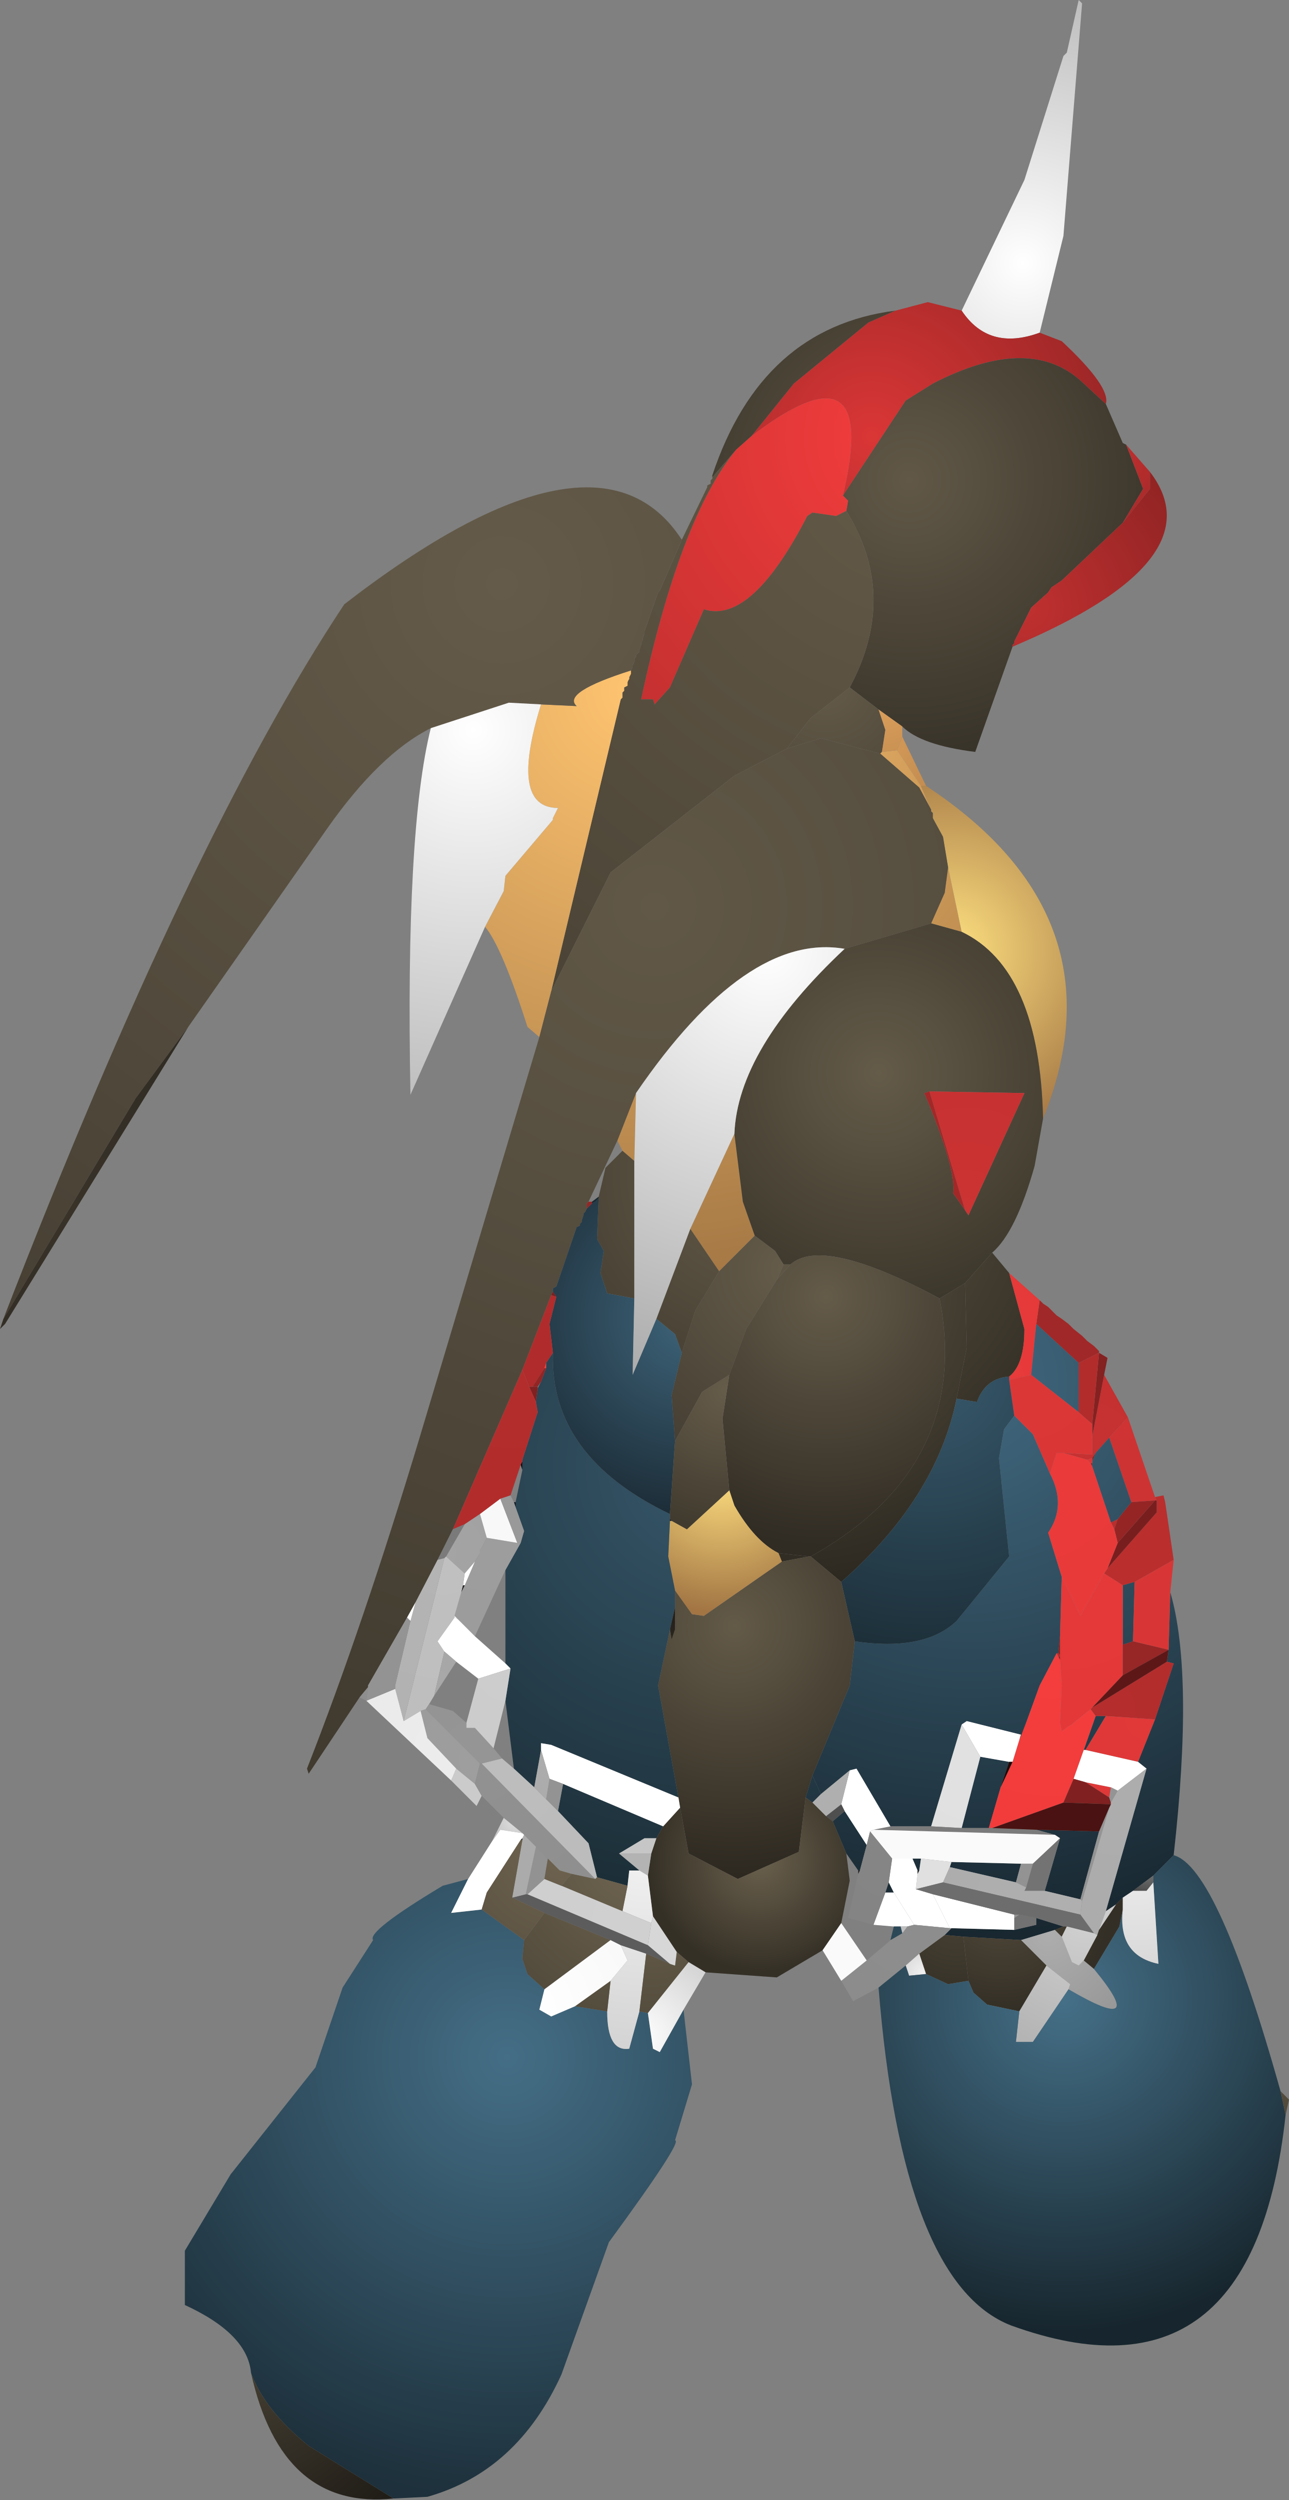 <?xml version="1.0" encoding="UTF-8" standalone="no"?>
<svg xmlns:ffdec="https://www.free-decompiler.com/flash" xmlns:xlink="http://www.w3.org/1999/xlink" ffdec:objectType="shape" height="73.65px" width="38.0px" xmlns="http://www.w3.org/2000/svg">
  <rect width="100%" height="100%" fill="#808080" stroke="none"/>
  <g transform="matrix(1.0, 0.0, 0.0, 1.0, 22.25, 62.35)">
    <path d="M6.1 -53.2 L7.95 -57.05 9.1 -60.7 9.2 -60.8 9.55 -62.35 9.65 -62.25 9.1 -55.4 8.4 -52.55 Q6.9 -52.0 6.1 -53.2" fill="url(#gradient0)" fill-rule="evenodd" stroke="none"/>
    <path d="M6.1 -53.2 Q6.9 -52.0 8.4 -52.55 L9.05 -52.3 Q10.5 -50.95 10.35 -50.45 L9.7 -51.05 Q8.15 -52.55 5.25 -51.05 L4.45 -50.55 2.6 -47.75 Q3.7 -52.4 -0.1 -49.5 L1.15 -51.05 3.35 -52.85 4.15 -53.2 5.1 -53.45 6.1 -53.2" fill="url(#gradient1)" fill-rule="evenodd" stroke="none"/>
    <path d="M10.35 -50.45 L10.85 -49.3 10.95 -49.25 11.45 -47.95 10.85 -46.95 9.05 -45.25 8.75 -45.05 8.65 -44.9 8.15 -44.45 7.65 -43.45 7.65 -43.4 7.6 -43.35 7.6 -43.3 6.5 -40.2 Q4.9 -40.4 4.35 -40.95 L3.65 -41.45 2.8 -42.1 Q4.25 -44.8 2.7 -47.3 L2.75 -47.6 2.6 -47.75 4.45 -50.55 5.25 -51.05 Q8.15 -52.55 9.7 -51.05 L10.35 -50.45 M-1.25 -48.35 Q0.2 -52.7 4.15 -53.2 L3.35 -52.85 1.15 -51.05 -0.1 -49.5 -0.55 -49.1 -1.2 -48.35 -1.25 -48.35" fill="url(#gradient2)" fill-rule="evenodd" stroke="none"/>
    <path d="M2.6 -47.75 L2.75 -47.6 2.7 -47.3 2.4 -47.15 1.7 -47.25 1.55 -47.15 Q-0.1 -43.95 -1.5 -44.4 L-2.5 -42.1 -2.95 -41.6 -3.0 -41.75 -3.35 -41.75 Q-2.2 -47.1 -0.55 -49.1 L-0.1 -49.5 Q3.7 -52.4 2.6 -47.75" fill="url(#gradient3)" fill-rule="evenodd" stroke="none"/>
    <path d="M10.95 -49.25 L11.65 -48.45 11.65 -47.95 10.85 -46.95 11.45 -47.95 10.95 -49.25" fill="url(#gradient4)" fill-rule="evenodd" stroke="none"/>
    <path d="M11.65 -48.45 Q13.65 -45.85 7.6 -43.3 L7.6 -43.35 7.65 -43.4 7.65 -43.45 8.15 -44.45 8.65 -44.9 8.75 -45.05 9.05 -45.25 10.85 -46.95 11.65 -47.95 11.65 -48.45" fill="url(#gradient5)" fill-rule="evenodd" stroke="none"/>
    <path d="M2.8 -42.1 L3.65 -41.45 3.85 -40.85 3.75 -40.2 3.7 -40.15 1.95 -40.6 0.95 -40.3 1.65 -41.2 2.8 -42.1" fill="url(#gradient6)" fill-rule="evenodd" stroke="none"/>
    <path d="M-2.15 -46.45 L-1.4 -48.0 -1.4 -48.05 -1.3 -48.1 -1.3 -48.2 -1.25 -48.25 -1.25 -48.3 -1.2 -48.35 -0.55 -49.1 Q-2.2 -47.1 -3.35 -41.75 L-3.0 -41.75 -2.95 -41.6 -2.5 -42.1 -1.5 -44.4 Q-0.1 -43.95 1.55 -47.15 L1.7 -47.25 2.4 -47.15 2.7 -47.3 Q4.25 -44.8 2.8 -42.1 L1.65 -41.2 0.95 -40.3 -0.6 -39.5 -4.25 -36.65 -6.0 -33.15 -3.95 -41.75 -3.9 -41.8 -3.9 -41.95 -3.85 -42.0 -3.85 -42.1 -3.75 -42.15 -3.75 -42.25 -3.7 -42.3 -3.7 -42.35 -3.7 -42.4 -3.65 -42.5 -3.65 -42.6 -3.6 -42.7 -3.6 -42.75 -3.55 -42.85 -3.55 -42.95 -3.5 -43.0 -3.5 -43.05 -3.4 -43.15 -3.4 -43.2 -3.35 -43.35 -3.35 -43.4 -3.3 -43.5 -3.3 -43.55 -3.25 -43.7 -3.25 -43.75 -2.85 -44.9 -2.8 -44.95 -2.15 -46.45" fill="url(#gradient7)" fill-rule="evenodd" stroke="none"/>
    <path d="M4.35 -40.95 L4.35 -40.65 4.2 -40.25 3.75 -40.2 3.85 -40.85 3.65 -41.45 4.35 -40.95" fill="url(#gradient8)" fill-rule="evenodd" stroke="none"/>
    <path d="M4.35 -40.65 L5.05 -39.2 4.9 -39.2 4.2 -40.25 4.35 -40.65" fill="url(#gradient9)" fill-rule="evenodd" stroke="none"/>
    <path d="M-6.35 -31.8 L-6.7 -32.1 Q-7.45 -34.45 -7.95 -35.05 L-7.4 -36.1 -7.35 -36.55 -5.95 -38.2 -5.95 -38.25 -5.8 -38.55 Q-7.25 -38.55 -6.3 -41.6 L-5.25 -41.55 Q-5.7 -41.95 -3.65 -42.6 L-3.65 -42.5 -3.7 -42.4 -3.7 -42.35 -3.75 -42.25 -3.75 -42.15 -3.85 -42.1 -3.85 -42.0 -3.9 -41.95 -3.9 -41.8 -3.95 -41.75 -6.0 -33.15 -6.35 -31.8 M3.7 -40.15 L3.75 -40.2 4.2 -40.25 4.9 -39.2 5.2 -38.5 4.85 -39.15 3.7 -40.15 M5.2 -35.15 L5.6 -36.05 5.7 -36.8 6.1 -34.9 5.2 -35.15 M0.0 -25.95 L-1.05 -24.9 -1.9 -26.15 -0.6 -28.95 -0.35 -26.95 0.0 -25.95 M-4.05 -28.75 L-3.5 -30.15 -3.55 -28.15 -3.9 -28.45 -4.05 -28.75" fill="url(#gradient10)" fill-rule="evenodd" stroke="none"/>
    <path d="M5.05 -39.2 Q10.9 -35.35 8.5 -29.4 8.4 -33.8 6.1 -34.9 L5.7 -36.8 5.55 -37.7 5.25 -38.25 5.25 -38.4 5.2 -38.45 5.2 -38.5 4.9 -39.2 5.05 -39.2" fill="url(#gradient11)" fill-rule="evenodd" stroke="none"/>
    <path d="M-11.65 -12.35 L-13.15 -10.1 -13.2 -10.25 Q-11.55 -14.45 -9.85 -20.1 L-6.35 -31.8 -6.0 -33.15 -4.25 -36.65 -0.6 -39.5 0.95 -40.3 1.95 -40.6 3.7 -40.15 4.85 -39.15 5.2 -38.5 5.2 -38.45 5.25 -38.4 5.25 -38.25 5.55 -37.7 5.7 -36.8 5.6 -36.05 5.2 -35.15 2.65 -34.4 Q-0.25 -34.9 -3.5 -30.15 L-4.05 -28.75 -4.9 -26.95 -4.95 -26.9 -4.95 -26.75 -5.0 -26.65 -5.05 -26.6 -5.05 -26.55 -5.1 -26.4 -5.1 -26.35 -5.15 -26.3 -5.15 -26.25 -5.25 -26.2 -5.85 -24.45 -5.95 -24.4 -5.95 -24.3 -6.0 -24.2 -6.85 -22.0 -8.9 -17.3 -9.35 -16.4 -10.0 -15.15 -10.25 -14.7 -11.4 -12.7 -11.4 -12.65 -11.65 -12.35" fill="url(#gradient12)" fill-rule="evenodd" stroke="none"/>
    <path d="M8.5 -29.4 L8.25 -28.0 Q7.7 -26.05 7.0 -25.45 L6.2 -24.55 5.45 -24.1 Q2.0 -25.95 1.05 -25.1 L0.85 -25.1 0.6 -25.5 0.0 -25.95 -0.35 -26.95 -0.6 -28.95 Q-0.5 -31.45 2.65 -34.4 L5.2 -35.15 6.1 -34.9 Q8.4 -33.8 8.5 -29.4 M6.2 -26.7 L6.3 -26.55 7.95 -30.15 5.15 -30.2 5.0 -30.15 Q5.95 -27.9 5.85 -27.2 L6.2 -26.7" fill="url(#gradient13)" fill-rule="evenodd" stroke="none"/>
    <path d="M5.15 -30.2 L7.95 -30.15 6.3 -26.55 6.2 -26.7 5.15 -30.2" fill="url(#gradient14)" fill-rule="evenodd" stroke="none"/>
    <path d="M0.85 -25.1 L0.65 -24.65 -0.25 -23.2 -0.75 -21.85 -1.55 -21.35 -2.35 -19.9 -2.45 -21.25 -2.15 -22.5 -1.75 -23.75 -1.05 -24.9 0.0 -25.95 0.6 -25.5 0.85 -25.1" fill="url(#gradient15)" fill-rule="evenodd" stroke="none"/>
    <path d="M0.65 -24.65 L0.85 -25.1 1.05 -25.1 0.65 -24.65 M5.45 -24.1 L6.2 -24.55 6.25 -22.65 5.95 -21.15 Q5.35 -18.2 2.55 -15.75 L1.65 -16.5 Q6.4 -19.15 5.45 -24.1 M1.6 -16.5 L0.8 -16.35 0.7 -16.6 1.6 -16.5" fill="url(#gradient16)" fill-rule="evenodd" stroke="none"/>
    <path d="M0.65 -24.65 L1.05 -25.1 Q2.0 -25.95 5.45 -24.1 6.4 -19.15 1.65 -16.5 L1.6 -16.5 0.7 -16.6 Q0.0 -16.95 -0.6 -18.0 L-0.75 -18.45 -0.95 -20.55 -0.75 -21.85 -0.25 -23.2 0.65 -24.65" fill="url(#gradient17)" fill-rule="evenodd" stroke="none"/>
    <path d="M6.2 -26.7 L5.85 -27.2 Q5.95 -27.9 5.0 -30.15 L5.15 -30.2 6.2 -26.7" fill="url(#gradient18)" fill-rule="evenodd" stroke="none"/>
    <path d="M7.0 -25.45 L7.5 -24.85 7.95 -23.2 Q7.95 -22.15 7.5 -21.8 6.8 -21.75 6.55 -21.05 L5.95 -21.15 6.25 -22.65 6.2 -24.55 7.0 -25.45 M-1.05 -24.9 L-1.75 -23.75 -2.15 -22.5 -2.35 -23.05 -2.9 -23.5 -1.9 -26.15 -1.05 -24.9 M-3.9 -28.45 L-3.55 -28.15 -3.55 -24.1 -4.35 -24.25 -4.55 -24.85 -4.45 -25.5 -4.65 -25.85 -4.6 -27.05 -4.6 -27.1 -4.4 -27.95 -3.9 -28.45" fill="url(#gradient19)" fill-rule="evenodd" stroke="none"/>
    <path d="M8.4 -24.05 L8.5 -23.95 8.65 -23.85 8.9 -23.6 9.05 -23.5 9.25 -23.35 9.4 -23.2 9.65 -23.0 9.8 -22.85 10.0 -22.7 10.15 -22.55 10.15 -22.5 9.55 -22.2 8.3 -23.35 8.4 -24.05" fill="url(#gradient20)" fill-rule="evenodd" stroke="none"/>
    <path d="M7.5 -24.85 L8.4 -24.05 8.3 -23.35 8.15 -21.85 7.5 -21.7 7.5 -21.8 Q7.95 -22.15 7.95 -23.2 L7.5 -24.85" fill="url(#gradient21)" fill-rule="evenodd" stroke="none"/>
    <path d="M10.3 -21.85 L11.0 -20.6 10.45 -20.0 10.05 -19.55 9.95 -19.4 9.8 -19.35 9.1 -19.55 9.95 -19.5 9.95 -20.05 10.3 -21.85" fill="url(#gradient22)" fill-rule="evenodd" stroke="none"/>
    <path d="M10.15 -22.5 L10.4 -22.35 10.3 -21.85 9.95 -20.05 9.95 -20.4 10.15 -22.5 M9.95 -19.15 L9.9 -19.25 9.95 -19.25 9.95 -19.15 M9.95 -19.4 L10.05 -19.55 9.95 -19.3 9.95 -19.4" fill="url(#gradient23)" fill-rule="evenodd" stroke="none"/>
    <path d="M11.0 -20.6 L11.8 -18.25 11.85 -18.15 11.8 -18.15 11.1 -18.1 10.45 -20.0 11.0 -20.6" fill="url(#gradient24)" fill-rule="evenodd" stroke="none"/>
    <path d="M11.8 -18.25 L12.05 -18.3 12.1 -18.1 12.35 -16.4 11.2 -15.75 10.85 -15.65 10.3 -16.0 10.4 -16.15 11.85 -17.8 11.85 -18.15 11.8 -18.25 M10.6 -17.3 L10.5 -17.5 10.7 -17.6 10.6 -17.3" fill="url(#gradient25)" fill-rule="evenodd" stroke="none"/>
    <path d="M11.8 -18.15 L11.85 -18.15 11.85 -17.8 10.4 -16.15 10.7 -16.9 11.8 -18.15" fill="url(#gradient26)" fill-rule="evenodd" stroke="none"/>
    <path d="M11.1 -18.1 L11.8 -18.15 10.7 -16.9 10.6 -17.3 10.7 -17.6 11.1 -18.1" fill="url(#gradient27)" fill-rule="evenodd" stroke="none"/>
    <path d="M12.25 -15.45 Q12.95 -13.05 12.35 -7.7 L11.75 -7.1 11.15 -6.65 10.85 -6.45 10.65 -6.25 10.35 -6.05 11.55 -10.25 11.3 -10.45 11.8 -11.7 12.35 -13.35 12.15 -13.4 12.2 -13.75 12.25 -15.45 M8.3 -23.35 L9.55 -22.2 9.55 -20.75 8.15 -21.85 8.3 -23.35 M10.45 -20.0 L11.1 -18.1 10.7 -17.6 10.5 -17.5 9.95 -19.15 9.95 -19.25 9.95 -19.3 10.05 -19.55 10.45 -20.0 M8.7 -18.95 Q9.2 -18.0 8.65 -17.2 L9.05 -15.9 9.0 -14.15 8.95 -13.65 8.9 -13.65 8.4 -12.7 8.0 -11.6 7.85 -11.25 6.25 -11.65 6.1 -11.55 5.2 -8.55 4.0 -8.55 3.0 -10.25 2.8 -10.2 1.95 -9.5 1.7 -10.05 2.8 -12.7 2.95 -14.0 Q5.0 -13.7 5.95 -14.6 L7.5 -16.5 7.2 -19.4 7.35 -20.25 7.65 -20.65 8.2 -20.1 8.7 -18.95 M10.85 -15.65 L11.2 -15.75 11.15 -14.0 10.85 -13.9 10.85 -15.65 M10.35 -11.8 L9.75 -10.8 9.7 -10.8 10.05 -11.8 10.35 -11.8 M6.65 -10.6 L7.5 -10.45 7.25 -9.7 6.9 -8.5 6.1 -8.5 6.65 -10.6 M9.0 -8.2 L8.85 -8.3 8.3 -8.45 10.15 -8.4 9.6 -6.4 8.55 -6.65 9.0 -8.2 M4.65 -7.6 L4.9 -7.6 4.85 -7.25 4.8 -7.25 4.65 -7.6 M5.8 -7.5 L7.85 -7.45 7.7 -6.9 5.75 -7.35 5.8 -7.5 M6.15 -5.3 L5.6 -5.35 5.8 -5.55 7.65 -5.5 8.3 -5.65 8.3 -5.85 9.1 -5.6 8.85 -5.5 7.85 -5.2 6.15 -5.3 M2.65 -9.0 L3.3 -8.0 3.1 -7.25 3.05 -7.25 2.7 -7.75 2.3 -8.7 2.65 -9.0 M4.1 -6.6 L3.85 -6.6 3.95 -6.9 4.1 -6.6" fill="url(#gradient28)" fill-rule="evenodd" stroke="none"/>
    <path d="M10.6 -17.3 L10.7 -16.9 10.4 -16.15 10.3 -16.0 9.6 -14.75 9.05 -15.9 8.65 -17.2 Q9.2 -18.0 8.7 -18.95 L8.9 -19.55 9.1 -19.55 9.8 -19.35 9.9 -19.25 9.95 -19.15 10.5 -17.5 10.6 -17.3" fill="url(#gradient29)" fill-rule="evenodd" stroke="none"/>
    <path d="M12.35 -16.4 L12.25 -15.45 12.2 -13.75 11.15 -14.0 11.2 -15.75 12.35 -16.4" fill="url(#gradient30)" fill-rule="evenodd" stroke="none"/>
    <path d="M9.05 -15.9 L9.6 -14.75 10.3 -16.0 10.85 -15.65 10.85 -13.9 10.85 -13.0 9.95 -12.05 9.9 -12.0 9.4 -11.6 9.35 -11.55 9.25 -11.5 9.05 -11.35 9.0 -11.6 9.05 -12.7 9.0 -13.45 9.0 -13.55 9.0 -13.6 9.0 -14.15 9.05 -15.9" fill="url(#gradient31)" fill-rule="evenodd" stroke="none"/>
    <path d="M10.85 -13.9 L11.15 -14.0 12.2 -13.75 10.85 -13.0 10.85 -13.9" fill="url(#gradient32)" fill-rule="evenodd" stroke="none"/>
    <path d="M12.15 -13.4 L12.35 -13.35 11.8 -11.7 10.35 -11.8 10.05 -11.8 9.9 -12.0 9.95 -12.05 12.15 -13.4 M8.95 -13.65 L9.0 -13.6 9.0 -13.55 8.95 -13.55 8.9 -13.65 8.95 -13.65" fill="url(#gradient33)" fill-rule="evenodd" stroke="none"/>
    <path d="M11.8 -11.7 L11.3 -10.45 9.75 -10.8 10.35 -11.8 11.8 -11.7 M9.75 -9.85 L10.5 -9.7 10.45 -9.4 9.75 -9.85" fill="url(#gradient34)" fill-rule="evenodd" stroke="none"/>
    <path d="M12.2 -13.75 L12.15 -13.4 9.95 -12.05 10.85 -13.0 12.2 -13.75" fill="url(#gradient35)" fill-rule="evenodd" stroke="none"/>
    <path d="M9.95 -20.4 L9.95 -20.05 9.95 -19.5 9.1 -19.55 8.9 -19.55 8.7 -18.95 8.2 -20.1 7.65 -20.65 7.5 -21.7 8.15 -21.85 9.55 -20.75 9.95 -20.4 M9.9 -19.25 L9.8 -19.35 9.95 -19.4 9.95 -19.3 9.95 -19.25 9.9 -19.25" fill="url(#gradient36)" fill-rule="evenodd" stroke="none"/>
    <path d="M9.55 -22.2 L10.15 -22.5 9.95 -20.4 9.55 -20.75 9.55 -22.2" fill="url(#gradient37)" fill-rule="evenodd" stroke="none"/>
    <path d="M7.5 -21.8 L7.5 -21.7 7.65 -20.65 7.35 -20.25 7.2 -19.4 7.5 -16.5 5.95 -14.6 Q5.0 -13.7 2.95 -14.0 L2.55 -15.75 Q5.35 -18.2 5.95 -21.15 L6.55 -21.05 Q6.8 -21.75 7.5 -21.8" fill="url(#gradient38)" fill-rule="evenodd" stroke="none"/>
    <path d="M1.65 -16.5 L2.55 -15.75 2.95 -14.0 2.8 -12.7 1.7 -10.05 1.5 -9.4 1.3 -7.8 -0.5 -7.0 -1.95 -7.75 -2.2 -9.1 -2.25 -9.4 -2.85 -12.7 -2.5 -14.35 -2.45 -14.05 -2.35 -14.35 -2.35 -15.0 -2.35 -15.5 -1.85 -14.8 -1.5 -14.75 0.8 -16.35 1.6 -16.5 1.65 -16.5" fill="url(#gradient39)" fill-rule="evenodd" stroke="none"/>
    <path d="M9.0 -13.6 L8.95 -13.65 9.0 -14.15 9.0 -13.6 M8.95 -13.55 L9.0 -13.55 9.0 -13.45 8.95 -13.55" fill="url(#gradient40)" fill-rule="evenodd" stroke="none"/>
    <path d="M8.9 -13.65 L8.95 -13.55 9.0 -13.45 9.05 -12.7 9.0 -11.6 9.05 -11.35 9.25 -11.5 9.35 -11.55 9.4 -11.6 9.9 -12.0 10.05 -11.8 9.7 -10.8 9.4 -9.95 9.1 -9.25 7.0 -8.5 6.9 -8.5 7.25 -9.7 7.6 -10.45 7.8 -11.1 8.0 -11.6 8.4 -12.7 8.9 -13.65" fill="url(#gradient41)" fill-rule="evenodd" stroke="none"/>
    <path d="M11.3 -10.45 L11.55 -10.25 10.7 -9.6 10.5 -9.7 9.75 -9.85 9.4 -9.95 9.7 -10.8 9.75 -10.8 11.3 -10.45 M7.5 -10.45 L6.65 -10.6 6.1 -11.55 6.25 -11.65 7.85 -11.25 7.8 -11.1 7.6 -10.45 7.5 -10.45" fill="url(#gradient42)" fill-rule="evenodd" stroke="none"/>
    <path d="M6.1 -11.55 L6.65 -10.6 6.1 -8.5 5.2 -8.55 6.1 -11.55 M4.9 -7.6 L5.8 -7.5 5.75 -7.35 5.55 -6.9 4.75 -6.7 4.8 -7.15 4.85 -7.25 4.9 -7.6" fill="url(#gradient43)" fill-rule="evenodd" stroke="none"/>
    <path d="M7.5 -10.45 L7.6 -10.45 7.25 -9.7 7.5 -10.45 M7.8 -11.1 L7.85 -11.25 8.0 -11.6 7.8 -11.1" fill="url(#gradient44)" fill-rule="evenodd" stroke="none"/>
    <path d="M0.8 -16.35 L-1.5 -14.75 -1.85 -14.8 -2.35 -15.5 -2.55 -16.5 -2.5 -17.55 -2.45 -17.55 -2.0 -17.3 -0.75 -18.45 -0.6 -18.0 Q0.0 -16.95 0.7 -16.6 L0.8 -16.35" fill="url(#gradient45)" fill-rule="evenodd" stroke="none"/>
    <path d="M9.4 -9.95 L9.75 -9.85 10.45 -9.4 10.5 -9.25 10.5 -9.2 9.1 -9.25 9.4 -9.95" fill="url(#gradient46)" fill-rule="evenodd" stroke="none"/>
    <path d="M6.1 -8.5 L6.9 -8.5 7.0 -8.5 8.3 -8.45 8.85 -8.3 3.5 -8.45 4.0 -8.55 5.2 -8.55 6.1 -8.5" fill="url(#gradient47)" fill-rule="evenodd" stroke="none"/>
    <path d="M8.85 -8.3 L9.0 -8.2 8.2 -7.45 7.85 -7.45 5.8 -7.5 4.9 -7.6 4.65 -7.6 4.05 -7.6 3.4 -8.4 3.5 -8.45 8.85 -8.3" fill="url(#gradient48)" fill-rule="evenodd" stroke="none"/>
    <path d="M9.0 -8.2 L8.55 -6.65 7.95 -6.65 8.0 -6.75 8.2 -7.45 9.0 -8.2 M8.3 -5.85 L8.3 -5.65 7.65 -5.5 7.65 -5.85 7.8 -5.95 8.3 -5.85" fill="url(#gradient49)" fill-rule="evenodd" stroke="none"/>
    <path d="M7.85 -7.45 L8.2 -7.45 8.0 -6.75 7.7 -6.9 7.85 -7.45 M7.65 -5.85 L7.65 -5.95 7.8 -5.95 7.65 -5.85" fill="url(#gradient50)" fill-rule="evenodd" stroke="none"/>
    <path d="M5.6 -5.35 L6.15 -5.3 6.3 -4.0 5.7 -3.9 5.05 -4.2 4.85 -4.8 5.6 -5.35" fill="url(#gradient51)" fill-rule="evenodd" stroke="none"/>
    <path d="M3.5 -8.45 L3.4 -8.4 3.3 -8.0 2.65 -9.0 2.55 -9.2 2.8 -10.2 3.0 -10.25 4.0 -8.55 3.5 -8.45 M4.05 -7.6 L4.65 -7.6 4.8 -7.25 4.8 -7.15 4.75 -6.7 5.25 -6.55 5.75 -5.55 4.7 -5.65 4.1 -6.6 3.95 -6.9 4.05 -7.6" fill="url(#gradient52)" fill-rule="evenodd" stroke="none"/>
    <path d="M7.65 -5.5 L5.8 -5.55 5.75 -5.55 5.25 -6.55 7.65 -5.95 7.65 -5.85 7.65 -5.5 M3.85 -6.6 L4.1 -6.6 4.7 -5.65 4.5 -5.6 4.3 -5.6 4.1 -5.6 3.5 -5.65 3.85 -6.6" fill="url(#gradient53)" fill-rule="evenodd" stroke="none"/>
    <path d="M3.65 -3.8 L2.9 -3.4 2.55 -4.0 3.3 -4.6 3.95 -5.15 4.0 -5.2 4.35 -5.4 4.5 -5.6 4.7 -5.65 5.75 -5.55 5.8 -5.55 5.6 -5.35 4.85 -4.8 4.45 -4.45 3.65 -3.8" fill="url(#gradient54)" fill-rule="evenodd" stroke="none"/>
    <path d="M10.5 -9.7 L10.7 -9.6 10.5 -9.25 10.45 -9.4 10.5 -9.7 M9.6 -6.4 L10.15 -8.4 10.45 -9.1 9.65 -6.35 9.6 -6.4" fill="url(#gradient55)" fill-rule="evenodd" stroke="none"/>
    <path d="M8.55 -6.65 L9.6 -6.4 9.65 -6.35 9.6 -5.95 5.55 -6.9 5.75 -7.35 7.7 -6.9 8.0 -6.75 7.95 -6.65 8.55 -6.65" fill="url(#gradient56)" fill-rule="evenodd" stroke="none"/>
    <path d="M11.55 -10.25 L10.35 -6.05 10.15 -5.5 10.1 -5.35 10.0 -5.4 9.6 -5.95 9.65 -6.35 10.45 -9.1 10.5 -9.2 10.5 -9.25 10.7 -9.6 11.55 -10.25" fill="url(#gradient57)" fill-rule="evenodd" stroke="none"/>
    <path d="M9.1 -5.6 L8.3 -5.85 7.8 -5.95 7.65 -5.95 5.25 -6.55 4.75 -6.7 5.55 -6.9 9.6 -5.95 10.0 -5.4 9.2 -5.6 9.1 -5.6" fill="url(#gradient58)" fill-rule="evenodd" stroke="none"/>
    <path d="M7.85 -5.2 L8.85 -5.5 9.05 -5.3 9.35 -4.55 9.55 -4.45 9.7 -4.6 10.0 -4.35 Q11.65 -2.35 9.25 -3.75 L9.3 -3.9 8.6 -4.45 7.85 -5.2" fill="url(#gradient59)" fill-rule="evenodd" stroke="none"/>
    <path d="M10.65 -6.25 L10.85 -6.45 10.85 -6.1 10.75 -5.6 10.0 -4.35 9.7 -4.6 10.1 -5.35 10.15 -5.5 10.65 -6.25 M6.3 -4.0 L6.15 -5.3 7.85 -5.2 8.6 -4.45 7.8 -3.1 6.85 -3.3 6.45 -3.65 6.3 -4.0 M8.85 -5.5 L9.1 -5.6 9.2 -5.6 9.05 -5.3 8.85 -5.5" fill="url(#gradient60)" fill-rule="evenodd" stroke="none"/>
    <path d="M10.35 -6.05 L10.65 -6.25 10.15 -5.5 10.35 -6.05 M8.6 -4.45 L9.3 -3.9 9.25 -3.75 8.2 -2.2 7.7 -2.2 7.8 -3.1 8.6 -4.45 M9.7 -4.6 L9.55 -4.45 9.35 -4.55 9.05 -5.3 9.2 -5.6 10.0 -5.4 10.1 -5.35 9.7 -4.6" fill="url(#gradient61)" fill-rule="evenodd" stroke="none"/>
    <path d="M10.15 -8.4 L8.3 -8.45 7.0 -8.5 9.1 -9.25 10.5 -9.2 10.45 -9.1 10.15 -8.4" fill="url(#gradient62)" fill-rule="evenodd" stroke="none"/>
    <path d="M3.4 -8.4 L4.05 -7.6 3.95 -6.9 3.85 -6.6 3.5 -5.65 2.75 -5.85 3.05 -7.15 3.1 -7.25 3.3 -8.0 3.4 -8.4" fill="url(#gradient63)" fill-rule="evenodd" stroke="none"/>
    <path d="M-2.35 -15.5 L-2.35 -15.0 -2.5 -14.35 -2.85 -12.7 -2.25 -9.4 -6.0 -10.95 -6.3 -11.0 -6.3 -10.8 -6.5 -9.7 -7.1 -10.25 -7.35 -12.25 -7.2 -13.2 -7.35 -13.35 -7.35 -16.1 -6.9 -16.9 -6.8 -17.25 -7.05 -17.95 -7.05 -18.1 -6.85 -19.05 -6.85 -19.3 -6.85 -19.35 -6.4 -20.75 -6.45 -21.05 -6.4 -21.45 -6.3 -21.65 -6.15 -22.05 -6.15 -22.2 -5.95 -22.5 Q-6.05 -19.45 -2.5 -17.75 L-2.5 -17.6 -2.5 -17.55 -2.55 -16.5 -2.35 -15.5 M1.5 -9.4 L1.7 -10.05 1.95 -9.5 1.7 -9.25 1.5 -9.4 M-2.9 -8.2 L-3.25 -8.2 -4.0 -7.75 -3.4 -7.25 -3.7 -7.25 -3.75 -6.8 -4.65 -7.05 -4.9 -8.05 -5.8 -9.0 -5.65 -9.8 -2.7 -8.55 -2.9 -8.2" fill="url(#gradient64)" fill-rule="evenodd" stroke="none"/>
    <path d="M2.55 -9.2 L2.65 -9.0 2.3 -8.7 2.1 -8.85 2.55 -9.2" fill="url(#gradient65)" fill-rule="evenodd" stroke="none"/>
    <path d="M2.8 -10.2 L2.55 -9.2 2.1 -8.85 1.7 -9.25 1.95 -9.5 2.8 -10.2" fill="url(#gradient66)" fill-rule="evenodd" stroke="none"/>
    <path d="M2.0 -4.9 L0.65 -4.1 -1.45 -4.25 -1.95 -4.55 -2.3 -4.85 -3.0 -5.9 -3.15 -7.1 -3.05 -7.75 -2.9 -8.2 -2.7 -8.55 -2.2 -9.1 -1.95 -7.75 -0.5 -7.0 1.3 -7.8 1.5 -9.4 1.7 -9.25 2.1 -8.85 2.3 -8.7 2.7 -7.75 2.8 -6.95 2.55 -5.7 2.0 -4.9" fill="url(#gradient67)" fill-rule="evenodd" stroke="none"/>
    <path d="M2.55 -4.0 L2.0 -4.9 2.55 -5.7 3.3 -4.6 2.55 -4.0" fill="url(#gradient68)" fill-rule="evenodd" stroke="none"/>
    <path d="M4.8 -7.15 L4.8 -7.25 4.85 -7.25 4.8 -7.15" fill="url(#gradient69)" fill-rule="evenodd" stroke="none"/>
    <path d="M3.05 -7.15 L3.05 -7.25 3.1 -7.25 3.05 -7.15" fill="url(#gradient70)" fill-rule="evenodd" stroke="none"/>
    <path d="M4.85 -4.8 L5.05 -4.2 4.55 -4.15 4.45 -4.45 4.85 -4.8 M4.3 -5.6 L4.5 -5.6 4.35 -5.4 4.3 -5.6" fill="url(#gradient71)" fill-rule="evenodd" stroke="none"/>
    <path d="M12.35 -7.7 Q13.65 -7.35 15.5 -0.75 L15.65 -0.05 Q14.7 8.75 7.55 6.15 4.35 4.9 3.65 -3.8 L4.45 -4.45 4.55 -4.15 5.05 -4.2 5.7 -3.9 6.3 -4.0 6.45 -3.65 6.85 -3.3 7.8 -3.1 7.7 -2.2 8.2 -2.2 9.25 -3.75 Q11.65 -2.35 10.0 -4.35 L10.75 -5.6 10.85 -6.1 Q10.7 -4.75 11.9 -4.5 L11.75 -6.9 11.75 -7.1 12.35 -7.7 M4.1 -5.6 L4.3 -5.6 4.35 -5.4 4.0 -5.2 4.1 -5.6" fill="url(#gradient72)" fill-rule="evenodd" stroke="none"/>
    <path d="M11.15 -6.65 L11.75 -7.1 11.75 -6.9 11.55 -6.65 11.15 -6.65" fill="url(#gradient73)" fill-rule="evenodd" stroke="none"/>
    <path d="M10.85 -6.45 L11.15 -6.65 11.55 -6.65 11.75 -6.9 11.9 -4.5 Q10.7 -4.75 10.85 -6.1 L10.85 -6.45" fill="url(#gradient74)" fill-rule="evenodd" stroke="none"/>
    <path d="M15.5 -0.75 L15.75 -0.5 15.65 -0.05 15.5 -0.75" fill="url(#gradient75)" fill-rule="evenodd" stroke="none"/>
    <path d="M-1.25 -48.3 L-1.25 -48.35 -1.2 -48.35 -1.25 -48.3" fill="url(#gradient76)" fill-rule="evenodd" stroke="none"/>
    <path d="M-9.55 -40.9 Q-11.05 -40.15 -12.6 -37.95 L-16.7 -32.1 -18.25 -30.0 -22.15 -23.5 Q-16.65 -37.7 -12.1 -44.55 -4.65 -50.3 -2.15 -46.45 L-2.8 -44.95 -2.85 -44.9 -3.25 -43.75 -3.25 -43.7 -3.3 -43.55 -3.3 -43.5 -3.35 -43.4 -3.35 -43.35 -3.4 -43.2 -3.4 -43.15 -3.5 -43.05 -3.5 -43.0 -3.55 -42.95 -3.55 -42.85 -3.6 -42.75 -3.6 -42.7 -3.65 -42.6 Q-5.7 -41.95 -5.25 -41.55 L-6.3 -41.6 -7.25 -41.65 -9.55 -40.9" fill="url(#gradient77)" fill-rule="evenodd" stroke="none"/>
    <path d="M-3.7 -42.35 L-3.7 -42.3 -3.75 -42.25 -3.7 -42.35" fill="url(#gradient78)" fill-rule="evenodd" stroke="none"/>
    <path d="M-7.95 -35.05 L-10.15 -30.1 Q-10.3 -37.9 -9.55 -40.9 L-7.25 -41.65 -6.3 -41.6 Q-7.25 -38.55 -5.8 -38.55 L-5.95 -38.25 -5.95 -38.2 -7.35 -36.55 -7.4 -36.1 -7.95 -35.05" fill="url(#gradient79)" fill-rule="evenodd" stroke="none"/>
    <path d="M-16.7 -32.1 L-22.1 -23.35 -22.25 -23.2 -22.15 -23.5 -18.25 -30.0 -16.7 -32.1" fill="url(#gradient80)" fill-rule="evenodd" stroke="none"/>
    <path d="M-2.15 -22.5 L-2.45 -21.25 -2.35 -19.9 -2.5 -17.75 Q-6.05 -19.45 -5.95 -22.5 L-6.05 -23.35 -5.85 -24.15 -5.95 -24.3 -5.95 -24.4 -5.85 -24.45 -5.25 -26.2 -5.15 -26.25 -5.15 -26.3 -5.1 -26.35 -5.1 -26.4 -5.05 -26.55 -5.05 -26.6 -5.0 -26.65 -4.95 -26.75 -4.8 -26.9 -4.7 -26.95 -4.6 -27.05 -4.65 -25.85 -4.45 -25.5 -4.55 -24.85 -4.35 -24.25 -3.55 -24.1 -3.6 -21.85 -2.9 -23.5 -2.35 -23.05 -2.15 -22.5" fill="url(#gradient81)" fill-rule="evenodd" stroke="none"/>
    <path d="M-5.85 -24.15 L-6.05 -23.35 -5.95 -22.5 -6.15 -22.2 -6.2 -22.05 -6.55 -21.5 -6.65 -21.5 -6.85 -22.0 -6.0 -24.2 -5.85 -24.15" fill="url(#gradient82)" fill-rule="evenodd" stroke="none"/>
    <path d="M-5.85 -24.15 L-6.0 -24.2 -5.95 -24.3 -5.85 -24.15" fill="url(#gradient83)" fill-rule="evenodd" stroke="none"/>
    <path d="M-4.6 -27.1 L-4.6 -27.05 -4.7 -26.95 -4.8 -26.9 -4.8 -26.95 -4.6 -27.1" fill="url(#gradient84)" fill-rule="evenodd" stroke="none"/>
    <path d="M-4.95 -26.75 L-4.95 -26.9 -4.9 -26.95 -4.8 -26.95 -4.8 -26.9 -4.95 -26.75" fill="url(#gradient85)" fill-rule="evenodd" stroke="none"/>
    <path d="M-3.5 -30.15 Q-0.25 -34.9 2.65 -34.4 -0.5 -31.45 -0.6 -28.95 L-1.9 -26.15 -2.9 -23.5 -3.6 -21.85 -3.55 -24.1 -3.55 -28.15 -3.5 -30.15" fill="url(#gradient86)" fill-rule="evenodd" stroke="none"/>
    <path d="M-2.35 -19.9 L-1.55 -21.35 -0.75 -21.85 -0.95 -20.55 -0.75 -18.45 -2.0 -17.3 -2.45 -17.55 -2.5 -17.6 -2.5 -17.75 -2.35 -19.9" fill="url(#gradient87)" fill-rule="evenodd" stroke="none"/>
    <path d="M-2.45 -17.55 L-2.5 -17.55 -2.5 -17.6 -2.45 -17.55" fill="url(#gradient88)" fill-rule="evenodd" stroke="none"/>
    <path d="M-6.55 -21.5 L-6.2 -22.05 -6.15 -22.05 -6.3 -21.65 -6.4 -21.5 -6.55 -21.5" fill="url(#gradient89)" fill-rule="evenodd" stroke="none"/>
    <path d="M-6.2 -22.05 L-6.15 -22.2 -6.15 -22.05 -6.2 -22.05" fill="url(#gradient90)" fill-rule="evenodd" stroke="none"/>
    <path d="M-6.65 -21.5 L-6.55 -21.5 -6.4 -21.5 -6.4 -21.45 -6.45 -21.05 -6.65 -21.5" fill="url(#gradient91)" fill-rule="evenodd" stroke="none"/>
    <path d="M-6.85 -22.0 L-6.65 -21.5 -6.45 -21.05 -6.4 -20.75 -6.85 -19.35 -6.85 -19.3 -6.9 -19.2 -7.2 -18.3 -7.5 -18.2 -8.1 -17.75 -8.55 -17.45 -8.9 -17.3 -6.85 -22.0" fill="url(#gradient92)" fill-rule="evenodd" stroke="none"/>
    <path d="M-7.9 -17.05 L-8.05 -16.75 -8.1 -16.7 -8.1 -16.6 -8.25 -16.35 -8.55 -16.0 -9.1 -16.5 -8.55 -17.45 -8.1 -17.75 -7.9 -17.05" fill="url(#gradient93)" fill-rule="evenodd" stroke="none"/>
    <path d="M-6.9 -16.9 L-7.35 -16.1 -8.25 -14.15 -8.75 -14.65 -8.85 -14.75 -8.65 -15.45 -8.55 -15.65 -8.25 -16.35 -8.1 -16.6 -8.1 -16.7 -8.05 -16.75 -7.9 -17.05 -7.0 -16.9 -6.9 -16.9" fill="url(#gradient94)" fill-rule="evenodd" stroke="none"/>
    <path d="M-7.9 -17.05 L-8.1 -17.75 -7.5 -18.2 -7.0 -16.9 -7.9 -17.05" fill="url(#gradient95)" fill-rule="evenodd" stroke="none"/>
    <path d="M-8.55 -17.45 L-9.1 -16.5 -9.15 -16.45 -9.35 -16.4 -8.9 -17.3 -8.55 -17.45" fill="url(#gradient96)" fill-rule="evenodd" stroke="none"/>
    <path d="M-6.85 -19.3 L-6.85 -19.05 -6.9 -19.2 -6.85 -19.3 M-7.05 -18.1 L-7.05 -17.95 -7.1 -18.1 -7.05 -18.1" fill="url(#gradient97)" fill-rule="evenodd" stroke="none"/>
    <path d="M-7.05 -17.95 L-6.8 -17.25 -6.9 -16.9 -7.0 -16.9 -7.5 -18.2 -7.2 -18.3 -7.1 -18.1 -7.05 -17.95" fill="url(#gradient98)" fill-rule="evenodd" stroke="none"/>
    <path d="M-8.55 -16.0 L-8.25 -16.35 -8.55 -15.65 -8.6 -15.65 -8.55 -16.0" fill="url(#gradient99)" fill-rule="evenodd" stroke="none"/>
    <path d="M-9.1 -16.5 L-8.55 -16.0 -8.6 -15.65 -8.65 -15.45 -8.85 -14.75 -8.85 -14.7 -9.35 -14.0 -9.15 -13.7 -9.45 -12.4 -9.6 -12.15 -9.7 -12.0 -9.85 -11.95 -10.35 -11.65 -9.15 -16.45 -9.1 -16.5" fill="url(#gradient100)" fill-rule="evenodd" stroke="none"/>
    <path d="M-8.55 -15.65 L-8.65 -15.45 -8.6 -15.65 -8.55 -15.65" fill="url(#gradient101)" fill-rule="evenodd" stroke="none"/>
    <path d="M-9.35 -16.4 L-9.15 -16.45 -10.35 -11.65 -10.6 -12.6 -10.6 -12.7 -10.15 -14.6 -10.0 -15.15 -9.35 -16.4" fill="url(#gradient102)" fill-rule="evenodd" stroke="none"/>
    <path d="M-7.35 -13.35 L-7.2 -13.2 -8.15 -12.9 -8.8 -13.4 -9.15 -13.7 -9.35 -14.0 -8.85 -14.7 -8.75 -14.65 -8.25 -14.15 -7.35 -13.35 M-10.0 -15.15 L-10.15 -14.6 -10.25 -14.7 -10.0 -15.15" fill="url(#gradient103)" fill-rule="evenodd" stroke="none"/>
    <path d="M-8.85 -14.75 L-8.75 -14.65 -8.85 -14.7 -8.85 -14.75" fill="url(#gradient104)" fill-rule="evenodd" stroke="none"/>
    <path d="M-9.7 -12.0 L-9.6 -12.15 -8.9 -11.95 -8.5 -11.6 -8.5 -11.45 -8.25 -11.45 -7.7 -10.85 -7.45 -10.55 -8.05 -10.4 -8.1 -10.4 -9.7 -12.0" fill="url(#gradient105)" fill-rule="evenodd" stroke="none"/>
    <path d="M-9.85 -11.95 L-9.7 -12.0 -8.1 -10.4 -8.25 -9.8 -8.8 -10.25 -9.65 -11.15 -9.85 -11.95" fill="url(#gradient106)" fill-rule="evenodd" stroke="none"/>
    <path d="M-8.05 -9.45 L-8.2 -9.15 -8.95 -9.9 -8.8 -10.25 -8.25 -9.8 -8.05 -9.45 M-7.2 -13.2 L-7.35 -12.25 -7.7 -10.85 -8.25 -11.45 -8.5 -11.45 -8.5 -11.6 -8.15 -12.9 -7.2 -13.2" fill="url(#gradient107)" fill-rule="evenodd" stroke="none"/>
    <path d="M-7.4 -8.8 L-8.05 -9.45 -8.25 -9.8 -8.1 -10.4 -8.05 -10.4 -4.7 -7.0 -5.4 -7.15 -5.75 -7.25 -6.1 -7.6 -6.45 -7.95 -6.8 -8.3 -6.85 -8.35 -7.4 -8.8" fill="url(#gradient108)" fill-rule="evenodd" stroke="none"/>
    <path d="M-8.95 -9.9 L-11.45 -12.25 -10.6 -12.6 -10.35 -11.65 -9.85 -11.95 -9.65 -11.15 -8.8 -10.25 -8.95 -9.9" fill="url(#gradient109)" fill-rule="evenodd" stroke="none"/>
    <path d="M-9.15 -13.7 L-8.8 -13.4 -9.45 -12.4 -9.15 -13.7" fill="url(#gradient110)" fill-rule="evenodd" stroke="none"/>
    <path d="M-2.25 -9.4 L-2.2 -9.1 -2.7 -8.55 -5.65 -9.8 -6.05 -9.95 -6.3 -10.8 -6.3 -11.0 -6.0 -10.95 -2.25 -9.4" fill="url(#gradient111)" fill-rule="evenodd" stroke="none"/>
    <path d="M-7.1 -10.25 L-6.5 -9.7 -6.15 -9.35 -5.8 -9.0 -4.9 -8.05 -4.65 -7.05 -4.7 -7.0 -8.05 -10.4 -7.45 -10.55 -7.1 -10.25" fill="url(#gradient112)" fill-rule="evenodd" stroke="none"/>
    <path d="M-2.35 -15.0 L-2.35 -14.35 -2.45 -14.05 -2.5 -14.35 -2.35 -15.0" fill="url(#gradient113)" fill-rule="evenodd" stroke="none"/>
    <path d="M-10.15 -14.6 L-10.6 -12.7 -10.6 -12.6 -11.45 -12.25 -11.4 -12.65 -11.4 -12.7 -10.25 -14.7 -10.15 -14.6" fill="url(#gradient114)" fill-rule="evenodd" stroke="none"/>
    <path d="M-11.45 -12.25 L-11.65 -12.35 -11.4 -12.65 -11.45 -12.25" fill="url(#gradient115)" fill-rule="evenodd" stroke="none"/>
    <path d="M-2.1 -3.15 L-1.85 -0.95 -2.35 0.7 Q-2.1 0.7 -4.3 3.7 L-5.7 7.6 Q-7.0 10.45 -9.65 11.2 L-10.65 11.25 -13.15 9.7 Q-14.45 8.65 -14.85 7.55 -14.95 6.4 -16.8 5.55 L-16.8 3.95 -15.45 1.7 -12.95 -1.45 -12.15 -3.8 -11.25 -5.2 Q-11.45 -5.45 -9.2 -6.8 L-8.45 -7.0 -8.95 -6.0 -8.05 -6.1 -6.8 -5.2 -6.85 -4.65 -6.7 -4.2 -6.2 -3.75 -6.35 -3.15 -6.0 -2.95 -5.3 -3.25 -4.35 -3.1 Q-4.35 -1.9 -3.7 -2.0 L-3.4 -3.1 -3.15 -3.05 -3.0 -2.0 -2.8 -1.9 -2.1 -3.15" fill="url(#gradient116)" fill-rule="evenodd" stroke="none"/>
    <path d="M-4.0 -7.75 L-3.25 -8.2 -2.9 -8.2 -3.05 -7.75 -4.0 -7.75" fill="url(#gradient117)" fill-rule="evenodd" stroke="none"/>
    <path d="M-4.0 -7.75 L-3.05 -7.75 -3.15 -7.1 -3.4 -7.25 -4.0 -7.75" fill="url(#gradient118)" fill-rule="evenodd" stroke="none"/>
    <path d="M-3.75 -6.8 L-3.7 -7.25 -3.4 -7.25 -3.15 -7.1 -3.0 -5.9 -3.05 -5.7 -3.9 -6.05 -3.75 -6.8 M-4.25 -4.0 L-3.75 -4.6 -3.95 -5.05 -3.2 -4.8 -3.4 -3.1 -3.7 -2.0 Q-4.35 -1.9 -4.35 -3.1 L-4.25 -4.0" fill="url(#gradient119)" fill-rule="evenodd" stroke="none"/>
    <path d="M-4.65 -7.05 L-3.75 -6.8 -3.9 -6.05 -5.7 -6.8 -5.4 -7.15 -4.7 -7.0 -4.65 -7.05 M-2.3 -4.85 L-1.95 -4.55 -3.15 -3.05 -3.4 -3.1 -3.2 -4.8 -2.5 -4.5 -2.35 -4.45 -2.3 -4.85 M-4.25 -5.2 L-6.2 -3.75 -6.7 -4.2 -6.85 -4.65 -6.8 -5.2 -6.2 -6.0 -4.25 -5.2 M-5.3 -3.25 L-4.25 -4.0 -4.35 -3.1 -5.3 -3.25" fill="url(#gradient120)" fill-rule="evenodd" stroke="none"/>
    <path d="M-4.25 -5.2 L-3.95 -5.05 -3.75 -4.6 -4.25 -4.0 -5.3 -3.25 -6.0 -2.95 -6.35 -3.15 -6.2 -3.75 -4.25 -5.2" fill="url(#gradient121)" fill-rule="evenodd" stroke="none"/>
    <path d="M-3.95 -5.05 L-4.25 -5.2 -6.2 -6.0 -7.15 -6.45 -6.75 -6.55 -6.7 -6.55 -3.15 -5.05 -2.5 -4.5 -3.2 -4.8 -3.95 -5.05" fill="url(#gradient122)" fill-rule="evenodd" stroke="none"/>
    <path d="M-3.0 -5.9 L-2.3 -4.85 -2.35 -4.45 -2.5 -4.5 -3.15 -5.05 -3.05 -5.7 -3.0 -5.9" fill="url(#gradient123)" fill-rule="evenodd" stroke="none"/>
    <path d="M-5.7 -6.8 L-3.9 -6.05 -3.05 -5.7 -3.15 -5.05 -6.7 -6.55 -6.2 -7.0 -5.7 -6.8" fill="url(#gradient124)" fill-rule="evenodd" stroke="none"/>
    <path d="M-1.45 -4.25 L-2.1 -3.15 -2.8 -1.9 -3.0 -2.0 -3.15 -3.05 -1.95 -4.55 -1.45 -4.25" fill="url(#gradient125)" fill-rule="evenodd" stroke="none"/>
    <path d="M-5.65 -9.8 L-5.8 -9.0 -6.15 -9.35 -6.05 -9.95 -5.65 -9.8 M-6.7 -6.55 L-6.75 -6.55 -6.45 -7.95 -6.1 -7.6 -6.2 -7.0 -6.7 -6.55" fill="url(#gradient126)" fill-rule="evenodd" stroke="none"/>
    <path d="M-6.5 -9.7 L-6.3 -10.8 -6.05 -9.95 -6.15 -9.35 -6.5 -9.7 M-6.75 -6.55 L-7.15 -6.45 -6.85 -8.15 -6.85 -8.2 -6.8 -8.3 -6.45 -7.95 -6.75 -6.55" fill="url(#gradient127)" fill-rule="evenodd" stroke="none"/>
    <path d="M-7.75 -8.1 L-7.4 -8.8 -6.85 -8.35 -7.5 -8.45 -7.75 -8.1" fill="url(#gradient128)" fill-rule="evenodd" stroke="none"/>
    <path d="M-8.45 -7.0 L-7.75 -8.1 -7.5 -8.45 -6.85 -8.35 -6.8 -8.3 -6.85 -8.2 -6.9 -8.15 -7.9 -6.6 -8.05 -6.1 -8.95 -6.0 -8.45 -7.0" fill="url(#gradient129)" fill-rule="evenodd" stroke="none"/>
    <path d="M-6.85 -8.2 L-6.85 -8.15 -6.9 -8.15 -6.85 -8.2" fill="url(#gradient130)" fill-rule="evenodd" stroke="none"/>
    <path d="M-5.4 -7.15 L-5.7 -6.8 -6.2 -7.0 -6.1 -7.6 -5.75 -7.25 -5.4 -7.15 M-7.15 -6.45 L-6.2 -6.0 -6.8 -5.2 -8.05 -6.1 -7.9 -6.6 -6.9 -8.15 -6.85 -8.15 -7.15 -6.45" fill="url(#gradient131)" fill-rule="evenodd" stroke="none"/>
    <path d="M-10.65 11.25 Q-13.95 11.6 -14.85 7.55 -14.45 8.65 -13.15 9.7 L-10.65 11.25" fill="url(#gradient132)" fill-rule="evenodd" stroke="none"/>
  </g>
  <defs>
    <radialGradient cx="0" cy="0" gradientTransform="matrix(0.01, 0.0, 0.0, 0.01, 7.9, -54.6)" gradientUnits="userSpaceOnUse" id="gradient0" r="819.2" spreadMethod="pad">
      <stop offset="0.0" stop-color="#ffffff"/>
      <stop offset="1.0" stop-color="#bbbbbb"/>
    </radialGradient>
    <radialGradient cx="0" cy="0" gradientTransform="matrix(0.009, 0.0, 0.0, 0.009, 3.45, -49.5)" gradientUnits="userSpaceOnUse" id="gradient1" r="819.2" spreadMethod="pad">
      <stop offset="0.0" stop-color="#da3636"/>
      <stop offset="1.0" stop-color="#9a2626"/>
    </radialGradient>
    <radialGradient cx="0" cy="0" gradientTransform="matrix(0.01, 0.0, 0.0, 0.01, 4.55, -48.2)" gradientUnits="userSpaceOnUse" id="gradient2" r="819.2" spreadMethod="pad">
      <stop offset="0.0" stop-color="#615847"/>
      <stop offset="1.0" stop-color="#383329"/>
    </radialGradient>
    <radialGradient cx="0" cy="0" gradientTransform="matrix(0.017, 0.0, 0.0, 0.017, 4.5, -49.45)" gradientUnits="userSpaceOnUse" id="gradient3" r="819.2" spreadMethod="pad">
      <stop offset="0.0" stop-color="#f53d3d"/>
      <stop offset="1.0" stop-color="#b92d2d"/>
    </radialGradient>
    <radialGradient cx="0" cy="0" gradientTransform="matrix(0.007, 0.0, 0.0, 0.007, 9.65, -49.85)" gradientUnits="userSpaceOnUse" id="gradient4" r="819.2" spreadMethod="pad">
      <stop offset="0.0" stop-color="#cf3333"/>
      <stop offset="1.0" stop-color="#892222"/>
    </radialGradient>
    <radialGradient cx="0" cy="0" gradientTransform="matrix(0.007, 0.0, 0.0, 0.007, 8.0, -44.45)" gradientUnits="userSpaceOnUse" id="gradient5" r="819.2" spreadMethod="pad">
      <stop offset="0.0" stop-color="#c03030"/>
      <stop offset="1.0" stop-color="#8f2323"/>
    </radialGradient>
    <radialGradient cx="0" cy="0" gradientTransform="matrix(0.004, 0.0, 0.0, 0.004, 2.1, -42.2)" gradientUnits="userSpaceOnUse" id="gradient6" r="819.2" spreadMethod="pad">
      <stop offset="0.0" stop-color="#645b49"/>
      <stop offset="1.0" stop-color="#50483a"/>
    </radialGradient>
    <radialGradient cx="0" cy="0" gradientTransform="matrix(0.026, 0.0, 0.0, 0.026, 4.75, -48.9)" gradientUnits="userSpaceOnUse" id="gradient7" r="819.2" spreadMethod="pad">
      <stop offset="0.0" stop-color="#645a48"/>
      <stop offset="1.0" stop-color="#484134"/>
    </radialGradient>
    <radialGradient cx="0" cy="0" gradientTransform="matrix(0.004, 0.0, 0.0, 0.004, 3.65, -42.05)" gradientUnits="userSpaceOnUse" id="gradient8" r="819.2" spreadMethod="pad">
      <stop offset="0.0" stop-color="#e0a25d"/>
      <stop offset="1.0" stop-color="#b9864c"/>
    </radialGradient>
    <radialGradient cx="0" cy="0" gradientTransform="matrix(0.003, 0.0, 0.0, 0.003, 3.95, -40.45)" gradientUnits="userSpaceOnUse" id="gradient9" r="819.2" spreadMethod="pad">
      <stop offset="0.0" stop-color="#d39957"/>
      <stop offset="1.0" stop-color="#bc874d"/>
    </radialGradient>
    <radialGradient cx="0" cy="0" gradientTransform="matrix(0.022, 0.0, 0.0, 0.022, -3.5, -42.0)" gradientUnits="userSpaceOnUse" id="gradient10" r="819.2" spreadMethod="pad">
      <stop offset="0.0" stop-color="#ffc470"/>
      <stop offset="1.0" stop-color="#a17543"/>
    </radialGradient>
    <radialGradient cx="0" cy="0" gradientTransform="matrix(0.007, 0.0, 0.0, 0.007, 5.7, -34.35)" gradientUnits="userSpaceOnUse" id="gradient11" r="819.2" spreadMethod="pad">
      <stop offset="0.0" stop-color="#ffe281"/>
      <stop offset="1.0" stop-color="#a67845"/>
    </radialGradient>
    <radialGradient cx="0" cy="0" gradientTransform="matrix(0.034, 0.0, 0.0, 0.034, -2.95, -35.65)" gradientUnits="userSpaceOnUse" id="gradient12" r="819.2" spreadMethod="pad">
      <stop offset="0.0" stop-color="#615847"/>
      <stop offset="1.0" stop-color="#3f392e"/>
    </radialGradient>
    <radialGradient cx="0" cy="0" gradientTransform="matrix(0.009, 0.0, 0.0, 0.009, 3.65, -30.75)" gradientUnits="userSpaceOnUse" id="gradient13" r="819.2" spreadMethod="pad">
      <stop offset="0.0" stop-color="#645b49"/>
      <stop offset="1.0" stop-color="#3a352a"/>
    </radialGradient>
    <radialGradient cx="0" cy="0" gradientTransform="matrix(0.005, 0.0, 0.0, 0.005, 6.25, -26.65)" gradientUnits="userSpaceOnUse" id="gradient14" r="819.2" spreadMethod="pad">
      <stop offset="0.0" stop-color="#cc3333"/>
      <stop offset="1.0" stop-color="#c73131"/>
    </radialGradient>
    <radialGradient cx="0" cy="0" gradientTransform="matrix(0.008, 0.0, 0.0, 0.008, 0.95, -24.95)" gradientUnits="userSpaceOnUse" id="gradient15" r="819.2" spreadMethod="pad">
      <stop offset="0.0" stop-color="#655c4a"/>
      <stop offset="1.0" stop-color="#433c31"/>
    </radialGradient>
    <radialGradient cx="0" cy="0" gradientTransform="matrix(0.011, 0.0, 0.0, 0.011, 1.05, -24.55)" gradientUnits="userSpaceOnUse" id="gradient16" r="819.2" spreadMethod="pad">
      <stop offset="0.0" stop-color="#605746"/>
      <stop offset="1.0" stop-color="#2c2820"/>
    </radialGradient>
    <radialGradient cx="0" cy="0" gradientTransform="matrix(0.009, 0.0, 0.0, 0.009, 2.1, -24.15)" gradientUnits="userSpaceOnUse" id="gradient17" r="819.2" spreadMethod="pad">
      <stop offset="0.0" stop-color="#645b49"/>
      <stop offset="1.0" stop-color="#302b23"/>
    </radialGradient>
    <radialGradient cx="0" cy="0" gradientTransform="matrix(0.005, 0.0, 0.0, 0.005, 4.0, -30.0)" gradientUnits="userSpaceOnUse" id="gradient18" r="819.2" spreadMethod="pad">
      <stop offset="0.0" stop-color="#a32828"/>
      <stop offset="1.0" stop-color="#a22828"/>
    </radialGradient>
    <radialGradient cx="0" cy="0" gradientTransform="matrix(0.012, 0.0, 0.0, 0.012, 0.1, -27.75)" gradientUnits="userSpaceOnUse" id="gradient19" r="819.2" spreadMethod="pad">
      <stop offset="0.0" stop-color="#655b49"/>
      <stop offset="1.0" stop-color="#363127"/>
    </radialGradient>
    <radialGradient cx="0" cy="0" gradientTransform="matrix(0.004, 0.0, 0.0, 0.004, 6.55, -23.3)" gradientUnits="userSpaceOnUse" id="gradient20" r="819.2" spreadMethod="pad">
      <stop offset="0.0" stop-color="#a22828"/>
      <stop offset="1.0" stop-color="#a12828"/>
    </radialGradient>
    <radialGradient cx="0" cy="0" gradientTransform="matrix(0.005, 0.0, 0.0, 0.005, 6.0, -21.25)" gradientUnits="userSpaceOnUse" id="gradient21" r="819.2" spreadMethod="pad">
      <stop offset="0.0" stop-color="#e83a3a"/>
      <stop offset="1.0" stop-color="#e63939"/>
    </radialGradient>
    <radialGradient cx="0" cy="0" gradientTransform="matrix(0.004, 0.0, 0.0, 0.004, 9.7, -19.45)" gradientUnits="userSpaceOnUse" id="gradient22" r="819.2" spreadMethod="pad">
      <stop offset="0.0" stop-color="#c63131"/>
      <stop offset="1.0" stop-color="#c53030"/>
    </radialGradient>
    <radialGradient cx="0" cy="0" gradientTransform="matrix(0.003, 0.0, 0.0, 0.003, 9.85, -20.45)" gradientUnits="userSpaceOnUse" id="gradient23" r="819.2" spreadMethod="pad">
      <stop offset="0.0" stop-color="#852121"/>
      <stop offset="1.0" stop-color="#842121"/>
    </radialGradient>
    <radialGradient cx="0" cy="0" gradientTransform="matrix(0.004, 0.0, 0.0, 0.004, 10.85, -20.75)" gradientUnits="userSpaceOnUse" id="gradient24" r="819.2" spreadMethod="pad">
      <stop offset="0.0" stop-color="#cf3333"/>
      <stop offset="1.0" stop-color="#cd3333"/>
    </radialGradient>
    <radialGradient cx="0" cy="0" gradientTransform="matrix(0.004, 0.0, 0.0, 0.004, 10.75, -15.7)" gradientUnits="userSpaceOnUse" id="gradient25" r="819.2" spreadMethod="pad">
      <stop offset="0.0" stop-color="#bb2e2e"/>
      <stop offset="1.0" stop-color="#ba2e2e"/>
    </radialGradient>
    <radialGradient cx="0" cy="0" gradientTransform="matrix(0.003, 0.0, 0.0, 0.003, 10.6, -16.95)" gradientUnits="userSpaceOnUse" id="gradient26" r="819.2" spreadMethod="pad">
      <stop offset="0.0" stop-color="#791e1e"/>
      <stop offset="1.0" stop-color="#781e1e"/>
    </radialGradient>
    <radialGradient cx="0" cy="0" gradientTransform="matrix(0.004, 0.0, 0.0, 0.004, 8.65, -16.7)" gradientUnits="userSpaceOnUse" id="gradient27" r="819.2" spreadMethod="pad">
      <stop offset="0.0" stop-color="#962525"/>
      <stop offset="1.0" stop-color="#952525"/>
    </radialGradient>
    <radialGradient cx="0" cy="0" gradientTransform="matrix(0.02, 0.0, 0.0, 0.02, 6.35, -21.65)" gradientUnits="userSpaceOnUse" id="gradient28" r="819.2" spreadMethod="pad">
      <stop offset="0.0" stop-color="#416980"/>
      <stop offset="1.0" stop-color="#182730"/>
    </radialGradient>
    <radialGradient cx="0" cy="0" gradientTransform="matrix(0.006, 0.0, 0.0, 0.006, 7.7, -19.95)" gradientUnits="userSpaceOnUse" id="gradient29" r="819.2" spreadMethod="pad">
      <stop offset="0.0" stop-color="#eb3a3a"/>
      <stop offset="1.0" stop-color="#e93a3a"/>
    </radialGradient>
    <radialGradient cx="0" cy="0" gradientTransform="matrix(0.004, 0.0, 0.0, 0.004, 10.2, -16.9)" gradientUnits="userSpaceOnUse" id="gradient30" r="819.2" spreadMethod="pad">
      <stop offset="0.0" stop-color="#d93636"/>
      <stop offset="1.0" stop-color="#d83636"/>
    </radialGradient>
    <radialGradient cx="0" cy="0" gradientTransform="matrix(0.006, 0.0, 0.0, 0.006, 9.05, -16.85)" gradientUnits="userSpaceOnUse" id="gradient31" r="819.2" spreadMethod="pad">
      <stop offset="0.0" stop-color="#e63939"/>
      <stop offset="1.0" stop-color="#e43838"/>
    </radialGradient>
    <radialGradient cx="0" cy="0" gradientTransform="matrix(0.004, 0.0, 0.0, 0.004, 8.75, -13.45)" gradientUnits="userSpaceOnUse" id="gradient32" r="819.2" spreadMethod="pad">
      <stop offset="0.0" stop-color="#982626"/>
      <stop offset="1.0" stop-color="#972626"/>
    </radialGradient>
    <radialGradient cx="0" cy="0" gradientTransform="matrix(0.003, 0.0, 0.0, 0.003, 10.0, -11.9)" gradientUnits="userSpaceOnUse" id="gradient33" r="819.2" spreadMethod="pad">
      <stop offset="0.0" stop-color="#b52d2d"/>
      <stop offset="1.0" stop-color="#b42d2d"/>
    </radialGradient>
    <radialGradient cx="0" cy="0" gradientTransform="matrix(0.004, 0.0, 0.0, 0.004, 11.7, -11.85)" gradientUnits="userSpaceOnUse" id="gradient34" r="819.2" spreadMethod="pad">
      <stop offset="0.0" stop-color="#e13838"/>
      <stop offset="1.0" stop-color="#df3838"/>
    </radialGradient>
    <radialGradient cx="0" cy="0" gradientTransform="matrix(0.003, 0.0, 0.0, 0.003, 10.75, -13.0)" gradientUnits="userSpaceOnUse" id="gradient35" r="819.2" spreadMethod="pad">
      <stop offset="0.0" stop-color="#5e1717"/>
      <stop offset="1.0" stop-color="#5d1717"/>
    </radialGradient>
    <radialGradient cx="0" cy="0" gradientTransform="matrix(0.005, 0.0, 0.0, 0.005, 8.0, -22.0)" gradientUnits="userSpaceOnUse" id="gradient36" r="819.2" spreadMethod="pad">
      <stop offset="0.0" stop-color="#dc3737"/>
      <stop offset="1.0" stop-color="#db3636"/>
    </radialGradient>
    <radialGradient cx="0" cy="0" gradientTransform="matrix(0.004, 0.0, 0.0, 0.004, 8.1, -19.6)" gradientUnits="userSpaceOnUse" id="gradient37" r="819.2" spreadMethod="pad">
      <stop offset="0.0" stop-color="#b32c2c"/>
      <stop offset="1.0" stop-color="#b22c2c"/>
    </radialGradient>
    <radialGradient cx="0" cy="0" gradientTransform="matrix(0.01, 0.0, 0.0, 0.01, 5.1, -22.0)" gradientUnits="userSpaceOnUse" id="gradient38" r="819.2" spreadMethod="pad">
      <stop offset="0.0" stop-color="#385a6e"/>
      <stop offset="1.0" stop-color="#1d303a"/>
    </radialGradient>
    <radialGradient cx="0" cy="0" gradientTransform="matrix(0.009, 0.0, 0.0, 0.009, -0.6, -14.45)" gradientUnits="userSpaceOnUse" id="gradient39" r="819.2" spreadMethod="pad">
      <stop offset="0.0" stop-color="#635a48"/>
      <stop offset="1.0" stop-color="#2d2820"/>
    </radialGradient>
    <radialGradient cx="0" cy="0" gradientTransform="matrix(0.006, 0.0, 0.0, 0.006, 9.05, -16.85)" gradientUnits="userSpaceOnUse" id="gradient40" r="819.2" spreadMethod="pad">
      <stop offset="0.0" stop-color="#8c2323"/>
      <stop offset="1.0" stop-color="#8a2222"/>
    </radialGradient>
    <radialGradient cx="0" cy="0" gradientTransform="matrix(0.007, 0.0, 0.0, 0.007, 8.75, -13.75)" gradientUnits="userSpaceOnUse" id="gradient41" r="819.2" spreadMethod="pad">
      <stop offset="0.0" stop-color="#f43d3d"/>
      <stop offset="1.0" stop-color="#f23c3c"/>
    </radialGradient>
    <radialGradient cx="0" cy="0" gradientTransform="matrix(0.007, 0.0, 0.0, 0.007, 6.05, -11.75)" gradientUnits="userSpaceOnUse" id="gradient42" r="819.2" spreadMethod="pad">
      <stop offset="0.0" stop-color="#ffffff"/>
      <stop offset="1.0" stop-color="#ffffff"/>
    </radialGradient>
    <radialGradient cx="0" cy="0" gradientTransform="matrix(0.005, 0.0, 0.0, 0.005, 6.55, -10.75)" gradientUnits="userSpaceOnUse" id="gradient43" r="819.2" spreadMethod="pad">
      <stop offset="0.0" stop-color="#e1e1e1"/>
      <stop offset="1.0" stop-color="#e0e0e0"/>
    </radialGradient>
    <radialGradient cx="0" cy="0" gradientTransform="matrix(0.004, 0.0, 0.0, 0.004, 7.35, -10.35)" gradientUnits="userSpaceOnUse" id="gradient44" r="819.2" spreadMethod="pad">
      <stop offset="0.0" stop-color="#1f0808"/>
      <stop offset="1.0" stop-color="#1f0808"/>
    </radialGradient>
    <radialGradient cx="0" cy="0" gradientTransform="matrix(0.005, 0.0, 0.0, 0.005, -0.95, -18.95)" gradientUnits="userSpaceOnUse" id="gradient45" r="819.2" spreadMethod="pad">
      <stop offset="0.0" stop-color="#ffdf80"/>
      <stop offset="1.0" stop-color="#a27543"/>
    </radialGradient>
    <radialGradient cx="0" cy="0" gradientTransform="matrix(0.002, 0.0, 0.0, 0.002, 9.0, -9.35)" gradientUnits="userSpaceOnUse" id="gradient46" r="819.2" spreadMethod="pad">
      <stop offset="0.0" stop-color="#812020"/>
      <stop offset="1.0" stop-color="#802020"/>
    </radialGradient>
    <radialGradient cx="0" cy="0" gradientTransform="matrix(0.007, 0.0, 0.0, 0.007, 3.35, -8.55)" gradientUnits="userSpaceOnUse" id="gradient47" r="819.2" spreadMethod="pad">
      <stop offset="0.0" stop-color="#7b7b7b"/>
      <stop offset="1.0" stop-color="#7b7b7b"/>
    </radialGradient>
    <radialGradient cx="0" cy="0" gradientTransform="matrix(0.006, 0.0, 0.0, 0.006, 3.95, -7.7)" gradientUnits="userSpaceOnUse" id="gradient48" r="819.2" spreadMethod="pad">
      <stop offset="0.0" stop-color="#fafafa"/>
      <stop offset="1.0" stop-color="#fafafa"/>
    </radialGradient>
    <radialGradient cx="0" cy="0" gradientTransform="matrix(0.003, 0.0, 0.0, 0.003, 8.15, -7.55)" gradientUnits="userSpaceOnUse" id="gradient49" r="819.2" spreadMethod="pad">
      <stop offset="0.0" stop-color="#737373"/>
      <stop offset="1.0" stop-color="#727272"/>
    </radialGradient>
    <radialGradient cx="0" cy="0" gradientTransform="matrix(0.003, 0.0, 0.0, 0.003, 8.15, -7.55)" gradientUnits="userSpaceOnUse" id="gradient50" r="819.2" spreadMethod="pad">
      <stop offset="0.0" stop-color="#939393"/>
      <stop offset="1.0" stop-color="#919191"/>
    </radialGradient>
    <radialGradient cx="0" cy="0" gradientTransform="matrix(0.004, 0.0, 0.0, 0.004, 5.95, -6.1)" gradientUnits="userSpaceOnUse" id="gradient51" r="819.2" spreadMethod="pad">
      <stop offset="0.0" stop-color="#494235"/>
      <stop offset="1.0" stop-color="#302c23"/>
    </radialGradient>
    <radialGradient cx="0" cy="0" gradientTransform="matrix(0.007, 0.0, 0.0, 0.007, 2.85, -10.4)" gradientUnits="userSpaceOnUse" id="gradient52" r="819.2" spreadMethod="pad">
      <stop offset="0.0" stop-color="#ffffff"/>
      <stop offset="1.0" stop-color="#ffffff"/>
    </radialGradient>
    <radialGradient cx="0" cy="0" gradientTransform="matrix(0.005, 0.0, 0.0, 0.005, 7.6, -5.6)" gradientUnits="userSpaceOnUse" id="gradient53" r="819.2" spreadMethod="pad">
      <stop offset="0.0" stop-color="#ffffff"/>
      <stop offset="1.0" stop-color="#ffffff"/>
    </radialGradient>
    <radialGradient cx="0" cy="0" gradientTransform="matrix(0.004, 0.0, 0.0, 0.004, 4.6, -5.8)" gradientUnits="userSpaceOnUse" id="gradient54" r="819.2" spreadMethod="pad">
      <stop offset="0.0" stop-color="#8d8d8d"/>
      <stop offset="1.0" stop-color="#8c8c8c"/>
    </radialGradient>
    <radialGradient cx="0" cy="0" gradientTransform="matrix(0.005, 0.0, 0.0, 0.005, 10.65, -9.75)" gradientUnits="userSpaceOnUse" id="gradient55" r="819.2" spreadMethod="pad">
      <stop offset="0.0" stop-color="#949494"/>
      <stop offset="1.0" stop-color="#939393"/>
    </radialGradient>
    <radialGradient cx="0" cy="0" gradientTransform="matrix(0.005, 0.0, 0.0, 0.005, 9.55, -6.0)" gradientUnits="userSpaceOnUse" id="gradient56" r="819.2" spreadMethod="pad">
      <stop offset="0.0" stop-color="#afafaf"/>
      <stop offset="1.0" stop-color="#adadad"/>
    </radialGradient>
    <radialGradient cx="0" cy="0" gradientTransform="matrix(0.005, 0.0, 0.0, 0.005, 10.65, -9.75)" gradientUnits="userSpaceOnUse" id="gradient57" r="819.2" spreadMethod="pad">
      <stop offset="0.0" stop-color="#adadad"/>
      <stop offset="1.0" stop-color="#acacac"/>
    </radialGradient>
    <radialGradient cx="0" cy="0" gradientTransform="matrix(0.006, 0.0, 0.0, 0.006, 5.5, -7.0)" gradientUnits="userSpaceOnUse" id="gradient58" r="819.2" spreadMethod="pad">
      <stop offset="0.0" stop-color="#6d6d6d"/>
      <stop offset="1.0" stop-color="#6c6c6c"/>
    </radialGradient>
    <radialGradient cx="0" cy="0" gradientTransform="matrix(0.004, 0.0, 0.0, 0.004, 8.65, -5.35)" gradientUnits="userSpaceOnUse" id="gradient59" r="819.2" spreadMethod="pad">
      <stop offset="0.0" stop-color="#adadad"/>
      <stop offset="1.0" stop-color="#959595"/>
    </radialGradient>
    <radialGradient cx="0" cy="0" gradientTransform="matrix(0.004, 0.0, 0.0, 0.004, 7.25, -6.4)" gradientUnits="userSpaceOnUse" id="gradient60" r="819.2" spreadMethod="pad">
      <stop offset="0.0" stop-color="#524a3b"/>
      <stop offset="1.0" stop-color="#342f26"/>
    </radialGradient>
    <radialGradient cx="0" cy="0" gradientTransform="matrix(0.005, 0.0, 0.0, 0.005, 9.75, -6.0)" gradientUnits="userSpaceOnUse" id="gradient61" r="819.2" spreadMethod="pad">
      <stop offset="0.0" stop-color="#d2d2d2"/>
      <stop offset="1.0" stop-color="#b4b4b4"/>
    </radialGradient>
    <radialGradient cx="0" cy="0" gradientTransform="matrix(0.005, 0.0, 0.0, 0.005, 10.7, -9.3)" gradientUnits="userSpaceOnUse" id="gradient62" r="819.2" spreadMethod="pad">
      <stop offset="0.0" stop-color="#4a1212"/>
      <stop offset="1.0" stop-color="#4a1212"/>
    </radialGradient>
    <radialGradient cx="0" cy="0" gradientTransform="matrix(0.003, 0.0, 0.0, 0.003, 3.95, -7.7)" gradientUnits="userSpaceOnUse" id="gradient63" r="819.2" spreadMethod="pad">
      <stop offset="0.0" stop-color="#858585"/>
      <stop offset="1.0" stop-color="#848484"/>
    </radialGradient>
    <radialGradient cx="0" cy="0" gradientTransform="matrix(0.016, 0.0, 0.0, 0.016, -1.35, -19.15)" gradientUnits="userSpaceOnUse" id="gradient64" r="819.2" spreadMethod="pad">
      <stop offset="0.0" stop-color="#36576a"/>
      <stop offset="1.0" stop-color="#1b2d36"/>
    </radialGradient>
    <radialGradient cx="0" cy="0" gradientTransform="matrix(0.004, 0.0, 0.0, 0.004, 3.25, -9.7)" gradientUnits="userSpaceOnUse" id="gradient65" r="819.2" spreadMethod="pad">
      <stop offset="0.0" stop-color="#4f4f4f"/>
      <stop offset="1.0" stop-color="#4e4e4e"/>
    </radialGradient>
    <radialGradient cx="0" cy="0" gradientTransform="matrix(0.003, 0.0, 0.0, 0.003, 2.45, -9.3)" gradientUnits="userSpaceOnUse" id="gradient66" r="819.2" spreadMethod="pad">
      <stop offset="0.0" stop-color="#afafaf"/>
      <stop offset="1.0" stop-color="#aeaeae"/>
    </radialGradient>
    <radialGradient cx="0" cy="0" gradientTransform="matrix(0.004, 0.0, 0.0, 0.004, 0.15, -7.55)" gradientUnits="userSpaceOnUse" id="gradient67" r="819.2" spreadMethod="pad">
      <stop offset="0.0" stop-color="#6a604d"/>
      <stop offset="1.0" stop-color="#353026"/>
    </radialGradient>
    <radialGradient cx="0" cy="0" gradientTransform="matrix(0.005, 0.0, 0.0, 0.005, 2.5, -4.1)" gradientUnits="userSpaceOnUse" id="gradient68" r="819.2" spreadMethod="pad">
      <stop offset="0.0" stop-color="#fafafa"/>
      <stop offset="1.0" stop-color="#f9f9f9"/>
    </radialGradient>
    <radialGradient cx="0" cy="0" gradientTransform="matrix(0.005, 0.0, 0.0, 0.005, 5.5, -7.5)" gradientUnits="userSpaceOnUse" id="gradient69" r="819.2" spreadMethod="pad">
      <stop offset="0.0" stop-color="#202020"/>
      <stop offset="1.0" stop-color="#202020"/>
    </radialGradient>
    <radialGradient cx="0" cy="0" gradientTransform="matrix(0.002, 0.0, 0.0, 0.002, 3.45, -6.7)" gradientUnits="userSpaceOnUse" id="gradient70" r="819.2" spreadMethod="pad">
      <stop offset="0.0" stop-color="#202020"/>
      <stop offset="1.0" stop-color="#202020"/>
    </radialGradient>
    <radialGradient cx="0" cy="0" gradientTransform="matrix(0.003, 0.0, 0.0, 0.003, 4.95, -4.25)" gradientUnits="userSpaceOnUse" id="gradient71" r="819.2" spreadMethod="pad">
      <stop offset="0.0" stop-color="#f0f0f0"/>
      <stop offset="1.0" stop-color="#9c9c9c"/>
    </radialGradient>
    <radialGradient cx="0" cy="0" gradientTransform="matrix(0.012, 0.0, 0.0, 0.012, 9.1, -3.5)" gradientUnits="userSpaceOnUse" id="gradient72" r="819.2" spreadMethod="pad">
      <stop offset="0.0" stop-color="#457088"/>
      <stop offset="1.0" stop-color="#17262e"/>
    </radialGradient>
    <radialGradient cx="0" cy="0" gradientTransform="matrix(0.001, 0.0, 0.0, 0.001, 11.6, -7.3)" gradientUnits="userSpaceOnUse" id="gradient73" r="819.2" spreadMethod="pad">
      <stop offset="0.0" stop-color="#7c7c7c"/>
      <stop offset="1.0" stop-color="#444444"/>
    </radialGradient>
    <radialGradient cx="0" cy="0" gradientTransform="matrix(0.004, 0.0, 0.0, 0.004, 11.25, -7.5)" gradientUnits="userSpaceOnUse" id="gradient74" r="819.2" spreadMethod="pad">
      <stop offset="0.0" stop-color="#ededed"/>
      <stop offset="1.0" stop-color="#d7d7d7"/>
    </radialGradient>
    <radialGradient cx="0" cy="0" gradientTransform="matrix(0.001, 0.0, 0.0, 0.001, 14.55, -0.4)" gradientUnits="userSpaceOnUse" id="gradient75" r="819.2" spreadMethod="pad">
      <stop offset="0.0" stop-color="#544c3d"/>
      <stop offset="1.0" stop-color="#524a3b"/>
    </radialGradient>
    <radialGradient cx="0" cy="0" gradientTransform="matrix(0.005, 0.0, 0.0, 0.005, 0.85, -51.25)" gradientUnits="userSpaceOnUse" id="gradient76" r="819.2" spreadMethod="pad">
      <stop offset="0.0" stop-color="#423c30"/>
      <stop offset="1.0" stop-color="#363127"/>
    </radialGradient>
    <radialGradient cx="0" cy="0" gradientTransform="matrix(0.032, 0.0, 0.0, 0.032, -7.45, -45.15)" gradientUnits="userSpaceOnUse" id="gradient77" r="819.2" spreadMethod="pad">
      <stop offset="0.0" stop-color="#655b4a"/>
      <stop offset="1.0" stop-color="#463f33"/>
    </radialGradient>
    <radialGradient cx="0" cy="0" gradientTransform="matrix(0.006, 0.0, 0.0, 0.006, -2.8, -45.1)" gradientUnits="userSpaceOnUse" id="gradient78" r="819.2" spreadMethod="pad">
      <stop offset="0.0" stop-color="#3d372c"/>
      <stop offset="1.0" stop-color="#393429"/>
    </radialGradient>
    <radialGradient cx="0" cy="0" gradientTransform="matrix(0.013, 0.0, 0.0, 0.013, -8.3, -40.85)" gradientUnits="userSpaceOnUse" id="gradient79" r="819.2" spreadMethod="pad">
      <stop offset="0.0" stop-color="#ffffff"/>
      <stop offset="1.0" stop-color="#c0c0c0"/>
    </radialGradient>
    <radialGradient cx="0" cy="0" gradientTransform="matrix(0.011, 0.0, 0.0, 0.011, -20.1, -26.6)" gradientUnits="userSpaceOnUse" id="gradient80" r="819.2" spreadMethod="pad">
      <stop offset="0.0" stop-color="#383229"/>
      <stop offset="1.0" stop-color="#2c2820"/>
    </radialGradient>
    <radialGradient cx="0" cy="0" gradientTransform="matrix(0.007, 0.0, 0.0, 0.007, -1.9, -23.55)" gradientUnits="userSpaceOnUse" id="gradient81" r="819.2" spreadMethod="pad">
      <stop offset="0.0" stop-color="#3e647a"/>
      <stop offset="1.0" stop-color="#1d2e39"/>
    </radialGradient>
    <radialGradient cx="0" cy="0" gradientTransform="matrix(0.006, 0.0, 0.0, 0.006, -6.15, -24.9)" gradientUnits="userSpaceOnUse" id="gradient82" r="819.2" spreadMethod="pad">
      <stop offset="0.0" stop-color="#b12c2c"/>
      <stop offset="1.0" stop-color="#af2b2b"/>
    </radialGradient>
    <radialGradient cx="0" cy="0" gradientTransform="matrix(0.005, 0.0, 0.0, 0.005, -4.5, -26.15)" gradientUnits="userSpaceOnUse" id="gradient83" r="819.2" spreadMethod="pad">
      <stop offset="0.0" stop-color="#7e1f1f"/>
      <stop offset="1.0" stop-color="#7c1f1f"/>
    </radialGradient>
    <radialGradient cx="0" cy="0" gradientTransform="matrix(0.01, 0.0, 0.0, 0.01, -5.75, -25.25)" gradientUnits="userSpaceOnUse" id="gradient84" r="819.2" spreadMethod="pad">
      <stop offset="0.0" stop-color="#20333e"/>
      <stop offset="1.0" stop-color="#091013"/>
    </radialGradient>
    <radialGradient cx="0" cy="0" gradientTransform="matrix(0.003, 0.0, 0.0, 0.003, -4.5, -26.15)" gradientUnits="userSpaceOnUse" id="gradient85" r="819.2" spreadMethod="pad">
      <stop offset="0.0" stop-color="#972626"/>
      <stop offset="1.0" stop-color="#952525"/>
    </radialGradient>
    <radialGradient cx="0" cy="0" gradientTransform="matrix(0.016, 0.0, 0.0, 0.016, 0.35, -34.35)" gradientUnits="userSpaceOnUse" id="gradient86" r="819.2" spreadMethod="pad">
      <stop offset="0.0" stop-color="#ffffff"/>
      <stop offset="1.0" stop-color="#ababab"/>
    </radialGradient>
    <radialGradient cx="0" cy="0" gradientTransform="matrix(0.005, 0.0, 0.0, 0.005, -0.8, -21.4)" gradientUnits="userSpaceOnUse" id="gradient87" r="819.2" spreadMethod="pad">
      <stop offset="0.0" stop-color="#665c4a"/>
      <stop offset="1.0" stop-color="#413b2f"/>
    </radialGradient>
    <radialGradient cx="0" cy="0" gradientTransform="matrix(0.002, 0.0, 0.0, 0.002, -2.55, -17.95)" gradientUnits="userSpaceOnUse" id="gradient88" r="819.2" spreadMethod="pad">
      <stop offset="0.0" stop-color="#0c0b09"/>
      <stop offset="1.0" stop-color="#0c0b09"/>
    </radialGradient>
    <radialGradient cx="0" cy="0" gradientTransform="matrix(0.003, 0.0, 0.0, 0.003, -6.9, -21.35)" gradientUnits="userSpaceOnUse" id="gradient89" r="819.2" spreadMethod="pad">
      <stop offset="0.0" stop-color="#932525"/>
      <stop offset="1.0" stop-color="#912424"/>
    </radialGradient>
    <radialGradient cx="0" cy="0" gradientTransform="matrix(0.004, 0.0, 0.0, 0.004, -6.55, -25.4)" gradientUnits="userSpaceOnUse" id="gradient90" r="819.2" spreadMethod="pad">
      <stop offset="0.0" stop-color="#fc3f3f"/>
      <stop offset="1.0" stop-color="#fb3e3e"/>
    </radialGradient>
    <radialGradient cx="0" cy="0" gradientTransform="matrix(0.002, 0.0, 0.0, 0.002, -6.45, -20.95)" gradientUnits="userSpaceOnUse" id="gradient91" r="819.2" spreadMethod="pad">
      <stop offset="0.0" stop-color="#812020"/>
      <stop offset="1.0" stop-color="#801f1f"/>
    </radialGradient>
    <radialGradient cx="0" cy="0" gradientTransform="matrix(0.007, 0.0, 0.0, 0.007, -7.15, -22.55)" gradientUnits="userSpaceOnUse" id="gradient92" r="819.2" spreadMethod="pad">
      <stop offset="0.0" stop-color="#b42d2d"/>
      <stop offset="1.0" stop-color="#b32c2c"/>
    </radialGradient>
    <radialGradient cx="0" cy="0" gradientTransform="matrix(0.002, 0.0, 0.0, 0.002, -9.2, -16.6)" gradientUnits="userSpaceOnUse" id="gradient93" r="819.2" spreadMethod="pad">
      <stop offset="0.0" stop-color="#a4a4a4"/>
      <stop offset="1.0" stop-color="#a2a2a2"/>
    </radialGradient>
    <radialGradient cx="0" cy="0" gradientTransform="matrix(0.004, 0.0, 0.0, 0.004, -7.95, -17.15)" gradientUnits="userSpaceOnUse" id="gradient94" r="819.2" spreadMethod="pad">
      <stop offset="0.0" stop-color="#9d9d9d"/>
      <stop offset="1.0" stop-color="#9c9c9c"/>
    </radialGradient>
    <radialGradient cx="0" cy="0" gradientTransform="matrix(0.005, 0.0, 0.0, 0.005, -7.95, -17.15)" gradientUnits="userSpaceOnUse" id="gradient95" r="819.2" spreadMethod="pad">
      <stop offset="0.0" stop-color="#f8f8f8"/>
      <stop offset="1.0" stop-color="#f7f7f7"/>
    </radialGradient>
    <radialGradient cx="0" cy="0" gradientTransform="matrix(0.002, 0.0, 0.0, 0.002, -9.2, -16.6)" gradientUnits="userSpaceOnUse" id="gradient96" r="819.2" spreadMethod="pad">
      <stop offset="0.0" stop-color="#7b7b7b"/>
      <stop offset="1.0" stop-color="#797979"/>
    </radialGradient>
    <radialGradient cx="0" cy="0" gradientTransform="matrix(0.009, 0.0, 0.0, 0.009, -7.4, -12.75)" gradientUnits="userSpaceOnUse" id="gradient97" r="819.2" spreadMethod="pad">
      <stop offset="0.0" stop-color="#1f323d"/>
      <stop offset="1.0" stop-color="#070c0f"/>
    </radialGradient>
    <radialGradient cx="0" cy="0" gradientTransform="matrix(0.006, 0.0, 0.0, 0.006, -7.05, -17.0)" gradientUnits="userSpaceOnUse" id="gradient98" r="819.2" spreadMethod="pad">
      <stop offset="0.0" stop-color="#999999"/>
      <stop offset="1.0" stop-color="#989898"/>
    </radialGradient>
    <radialGradient cx="0" cy="0" gradientTransform="matrix(0.004, 0.0, 0.0, 0.004, -8.95, -15.05)" gradientUnits="userSpaceOnUse" id="gradient99" r="819.2" spreadMethod="pad">
      <stop offset="0.0" stop-color="#ffffff"/>
      <stop offset="1.0" stop-color="#ffffff"/>
    </radialGradient>
    <radialGradient cx="0" cy="0" gradientTransform="matrix(0.006, 0.0, 0.0, 0.006, -9.2, -16.6)" gradientUnits="userSpaceOnUse" id="gradient100" r="819.2" spreadMethod="pad">
      <stop offset="0.0" stop-color="#c0c0c0"/>
      <stop offset="1.0" stop-color="#bebebe"/>
    </radialGradient>
    <radialGradient cx="0" cy="0" gradientTransform="matrix(0.003, 0.0, 0.0, 0.003, -8.95, -15.05)" gradientUnits="userSpaceOnUse" id="gradient101" r="819.2" spreadMethod="pad">
      <stop offset="0.0" stop-color="#202020"/>
      <stop offset="1.0" stop-color="#202020"/>
    </radialGradient>
    <radialGradient cx="0" cy="0" gradientTransform="matrix(0.006, 0.0, 0.0, 0.006, -9.2, -16.6)" gradientUnits="userSpaceOnUse" id="gradient102" r="819.2" spreadMethod="pad">
      <stop offset="0.0" stop-color="#b4b4b4"/>
      <stop offset="1.0" stop-color="#b2b2b2"/>
    </radialGradient>
    <radialGradient cx="0" cy="0" gradientTransform="matrix(0.006, 0.0, 0.0, 0.006, -10.75, -16.4)" gradientUnits="userSpaceOnUse" id="gradient103" r="819.2" spreadMethod="pad">
      <stop offset="0.0" stop-color="#ffffff"/>
      <stop offset="1.0" stop-color="#ffffff"/>
    </radialGradient>
    <radialGradient cx="0" cy="0" gradientTransform="matrix(0.005, 0.0, 0.0, 0.005, -9.8, -14.0)" gradientUnits="userSpaceOnUse" id="gradient104" r="819.2" spreadMethod="pad">
      <stop offset="0.0" stop-color="#ffffff"/>
      <stop offset="1.0" stop-color="#ffffff"/>
    </radialGradient>
    <radialGradient cx="0" cy="0" gradientTransform="matrix(0.003, 0.0, 0.0, 0.003, -8.1, -10.5)" gradientUnits="userSpaceOnUse" id="gradient105" r="819.2" spreadMethod="pad">
      <stop offset="0.0" stop-color="#959595"/>
      <stop offset="1.0" stop-color="#949494"/>
    </radialGradient>
    <radialGradient cx="0" cy="0" gradientTransform="matrix(0.003, 0.0, 0.0, 0.003, -8.1, -10.5)" gradientUnits="userSpaceOnUse" id="gradient106" r="819.2" spreadMethod="pad">
      <stop offset="0.0" stop-color="#9e9e9e"/>
      <stop offset="1.0" stop-color="#9c9c9c"/>
    </radialGradient>
    <radialGradient cx="0" cy="0" gradientTransform="matrix(0.005, 0.0, 0.0, 0.005, -7.25, -13.25)" gradientUnits="userSpaceOnUse" id="gradient107" r="819.2" spreadMethod="pad">
      <stop offset="0.0" stop-color="#cdcdcd"/>
      <stop offset="1.0" stop-color="#cbcbcb"/>
    </radialGradient>
    <radialGradient cx="0" cy="0" gradientTransform="matrix(0.006, 0.0, 0.0, 0.006, -8.1, -10.5)" gradientUnits="userSpaceOnUse" id="gradient108" r="819.2" spreadMethod="pad">
      <stop offset="0.0" stop-color="#919191"/>
      <stop offset="1.0" stop-color="#8f8f8f"/>
    </radialGradient>
    <radialGradient cx="0" cy="0" gradientTransform="matrix(0.005, 0.0, 0.0, 0.005, -8.1, -10.35)" gradientUnits="userSpaceOnUse" id="gradient109" r="819.2" spreadMethod="pad">
      <stop offset="0.0" stop-color="#ececec"/>
      <stop offset="1.0" stop-color="#ebebeb"/>
    </radialGradient>
    <radialGradient cx="0" cy="0" gradientTransform="matrix(0.002, 0.0, 0.0, 0.002, -9.6, -12.4)" gradientUnits="userSpaceOnUse" id="gradient110" r="819.2" spreadMethod="pad">
      <stop offset="0.0" stop-color="#a8a8a8"/>
      <stop offset="1.0" stop-color="#a7a7a7"/>
    </radialGradient>
    <radialGradient cx="0" cy="0" gradientTransform="matrix(0.006, 0.0, 0.0, 0.006, -6.3, -11.1)" gradientUnits="userSpaceOnUse" id="gradient111" r="819.2" spreadMethod="pad">
      <stop offset="0.0" stop-color="#ffffff"/>
      <stop offset="1.0" stop-color="#ffffff"/>
    </radialGradient>
    <radialGradient cx="0" cy="0" gradientTransform="matrix(0.006, 0.0, 0.0, 0.006, -8.1, -10.5)" gradientUnits="userSpaceOnUse" id="gradient112" r="819.2" spreadMethod="pad">
      <stop offset="0.0" stop-color="#bdbdbd"/>
      <stop offset="1.0" stop-color="#bcbcbc"/>
    </radialGradient>
    <radialGradient cx="0" cy="0" gradientTransform="matrix(0.005, 0.0, 0.0, 0.005, -2.9, -12.95)" gradientUnits="userSpaceOnUse" id="gradient113" r="819.2" spreadMethod="pad">
      <stop offset="0.0" stop-color="#373228"/>
      <stop offset="1.0" stop-color="#0c0b09"/>
    </radialGradient>
    <radialGradient cx="0" cy="0" gradientTransform="matrix(0.004, 0.0, 0.0, 0.004, -10.0, -15.7)" gradientUnits="userSpaceOnUse" id="gradient114" r="819.2" spreadMethod="pad">
      <stop offset="0.0" stop-color="#949494"/>
      <stop offset="1.0" stop-color="#939393"/>
    </radialGradient>
    <radialGradient cx="0" cy="0" gradientTransform="matrix(0.004, 0.0, 0.0, 0.004, -10.85, -15.35)" gradientUnits="userSpaceOnUse" id="gradient115" r="819.2" spreadMethod="pad">
      <stop offset="0.0" stop-color="#8f8f8f"/>
      <stop offset="1.0" stop-color="#8e8e8e"/>
    </radialGradient>
    <radialGradient cx="0" cy="0" gradientTransform="matrix(0.016, 0.0, 0.0, 0.016, -7.3, -1.75)" gradientUnits="userSpaceOnUse" id="gradient116" r="819.2" spreadMethod="pad">
      <stop offset="0.0" stop-color="#446e86"/>
      <stop offset="1.0" stop-color="#1d303b"/>
    </radialGradient>
    <radialGradient cx="0" cy="0" gradientTransform="matrix(0.006, 0.0, 0.0, 0.006, 1.05, -7.8)" gradientUnits="userSpaceOnUse" id="gradient117" r="819.2" spreadMethod="pad">
      <stop offset="0.0" stop-color="#c7c7c7"/>
      <stop offset="1.0" stop-color="#c6c6c6"/>
    </radialGradient>
    <radialGradient cx="0" cy="0" gradientTransform="matrix(0.006, 0.0, 0.0, 0.006, -4.15, -7.9)" gradientUnits="userSpaceOnUse" id="gradient118" r="819.2" spreadMethod="pad">
      <stop offset="0.0" stop-color="#b3b3b3"/>
      <stop offset="1.0" stop-color="#b3b3b3"/>
    </radialGradient>
    <radialGradient cx="0" cy="0" gradientTransform="matrix(0.008, 0.0, 0.0, 0.008, -3.25, -7.9)" gradientUnits="userSpaceOnUse" id="gradient119" r="819.2" spreadMethod="pad">
      <stop offset="0.0" stop-color="#f3f3f3"/>
      <stop offset="1.0" stop-color="#d0d0d0"/>
    </radialGradient>
    <radialGradient cx="0" cy="0" gradientTransform="matrix(0.008, 0.0, 0.0, 0.008, -3.2, -8.0)" gradientUnits="userSpaceOnUse" id="gradient120" r="819.2" spreadMethod="pad">
      <stop offset="0.0" stop-color="#726753"/>
      <stop offset="1.0" stop-color="#4b4436"/>
    </radialGradient>
    <radialGradient cx="0" cy="0" gradientTransform="matrix(0.007, 0.0, 0.0, 0.007, -6.65, -3.2)" gradientUnits="userSpaceOnUse" id="gradient121" r="819.2" spreadMethod="pad">
      <stop offset="0.0" stop-color="#ffffff"/>
      <stop offset="1.0" stop-color="#f4f4f4"/>
    </radialGradient>
    <radialGradient cx="0" cy="0" gradientTransform="matrix(0.005, 0.0, 0.0, 0.005, -3.2, -5.15)" gradientUnits="userSpaceOnUse" id="gradient122" r="819.2" spreadMethod="pad">
      <stop offset="0.0" stop-color="#5c5c5c"/>
      <stop offset="1.0" stop-color="#5c5c5c"/>
    </radialGradient>
    <radialGradient cx="0" cy="0" gradientTransform="matrix(0.006, 0.0, 0.0, 0.006, -1.45, -9.15)" gradientUnits="userSpaceOnUse" id="gradient123" r="819.2" spreadMethod="pad">
      <stop offset="0.0" stop-color="#d9d9d9"/>
      <stop offset="1.0" stop-color="#d7d7d7"/>
    </radialGradient>
    <radialGradient cx="0" cy="0" gradientTransform="matrix(0.005, 0.0, 0.0, 0.005, -2.75, -5.6)" gradientUnits="userSpaceOnUse" id="gradient124" r="819.2" spreadMethod="pad">
      <stop offset="0.0" stop-color="#d0d0d0"/>
      <stop offset="1.0" stop-color="#cfcfcf"/>
    </radialGradient>
    <radialGradient cx="0" cy="0" gradientTransform="matrix(0.004, 0.0, 0.0, 0.004, -3.4, -2.3)" gradientUnits="userSpaceOnUse" id="gradient125" r="819.2" spreadMethod="pad">
      <stop offset="0.0" stop-color="#ffffff"/>
      <stop offset="1.0" stop-color="#cccccc"/>
    </radialGradient>
    <radialGradient cx="0" cy="0" gradientTransform="matrix(0.005, 0.0, 0.0, 0.005, -5.6, -10.5)" gradientUnits="userSpaceOnUse" id="gradient126" r="819.2" spreadMethod="pad">
      <stop offset="0.0" stop-color="#939393"/>
      <stop offset="1.0" stop-color="#929292"/>
    </radialGradient>
    <radialGradient cx="0" cy="0" gradientTransform="matrix(0.004, 0.0, 0.0, 0.004, -6.05, -10.1)" gradientUnits="userSpaceOnUse" id="gradient127" r="819.2" spreadMethod="pad">
      <stop offset="0.0" stop-color="#acacac"/>
      <stop offset="1.0" stop-color="#ababab"/>
    </radialGradient>
    <radialGradient cx="0" cy="0" gradientTransform="matrix(0.003, 0.0, 0.0, 0.003, -7.05, -8.7)" gradientUnits="userSpaceOnUse" id="gradient128" r="819.2" spreadMethod="pad">
      <stop offset="0.0" stop-color="#dedede"/>
      <stop offset="1.0" stop-color="#848484"/>
    </radialGradient>
    <radialGradient cx="0" cy="0" gradientTransform="matrix(0.003, 0.0, 0.0, 0.003, -7.95, -6.9)" gradientUnits="userSpaceOnUse" id="gradient129" r="819.2" spreadMethod="pad">
      <stop offset="0.0" stop-color="#ffffff"/>
      <stop offset="1.0" stop-color="#ffffff"/>
    </radialGradient>
    <radialGradient cx="0" cy="0" gradientTransform="matrix(0.005, 0.0, 0.0, 0.005, -6.3, -7.1)" gradientUnits="userSpaceOnUse" id="gradient130" r="819.2" spreadMethod="pad">
      <stop offset="0.0" stop-color="#202020"/>
      <stop offset="1.0" stop-color="#202020"/>
    </radialGradient>
    <radialGradient cx="0" cy="0" gradientTransform="matrix(0.004, 0.0, 0.0, 0.004, -5.6, -8.1)" gradientUnits="userSpaceOnUse" id="gradient131" r="819.2" spreadMethod="pad">
      <stop offset="0.0" stop-color="#706551"/>
      <stop offset="1.0" stop-color="#5f5544"/>
    </radialGradient>
    <radialGradient cx="0" cy="0" gradientTransform="matrix(0.007, 0.0, 0.0, 0.007, -14.75, 7.6)" gradientUnits="userSpaceOnUse" id="gradient132" r="819.2" spreadMethod="pad">
      <stop offset="0.0" stop-color="#433d31"/>
      <stop offset="1.0" stop-color="#1d1a15"/>
    </radialGradient>
  </defs>
</svg>

